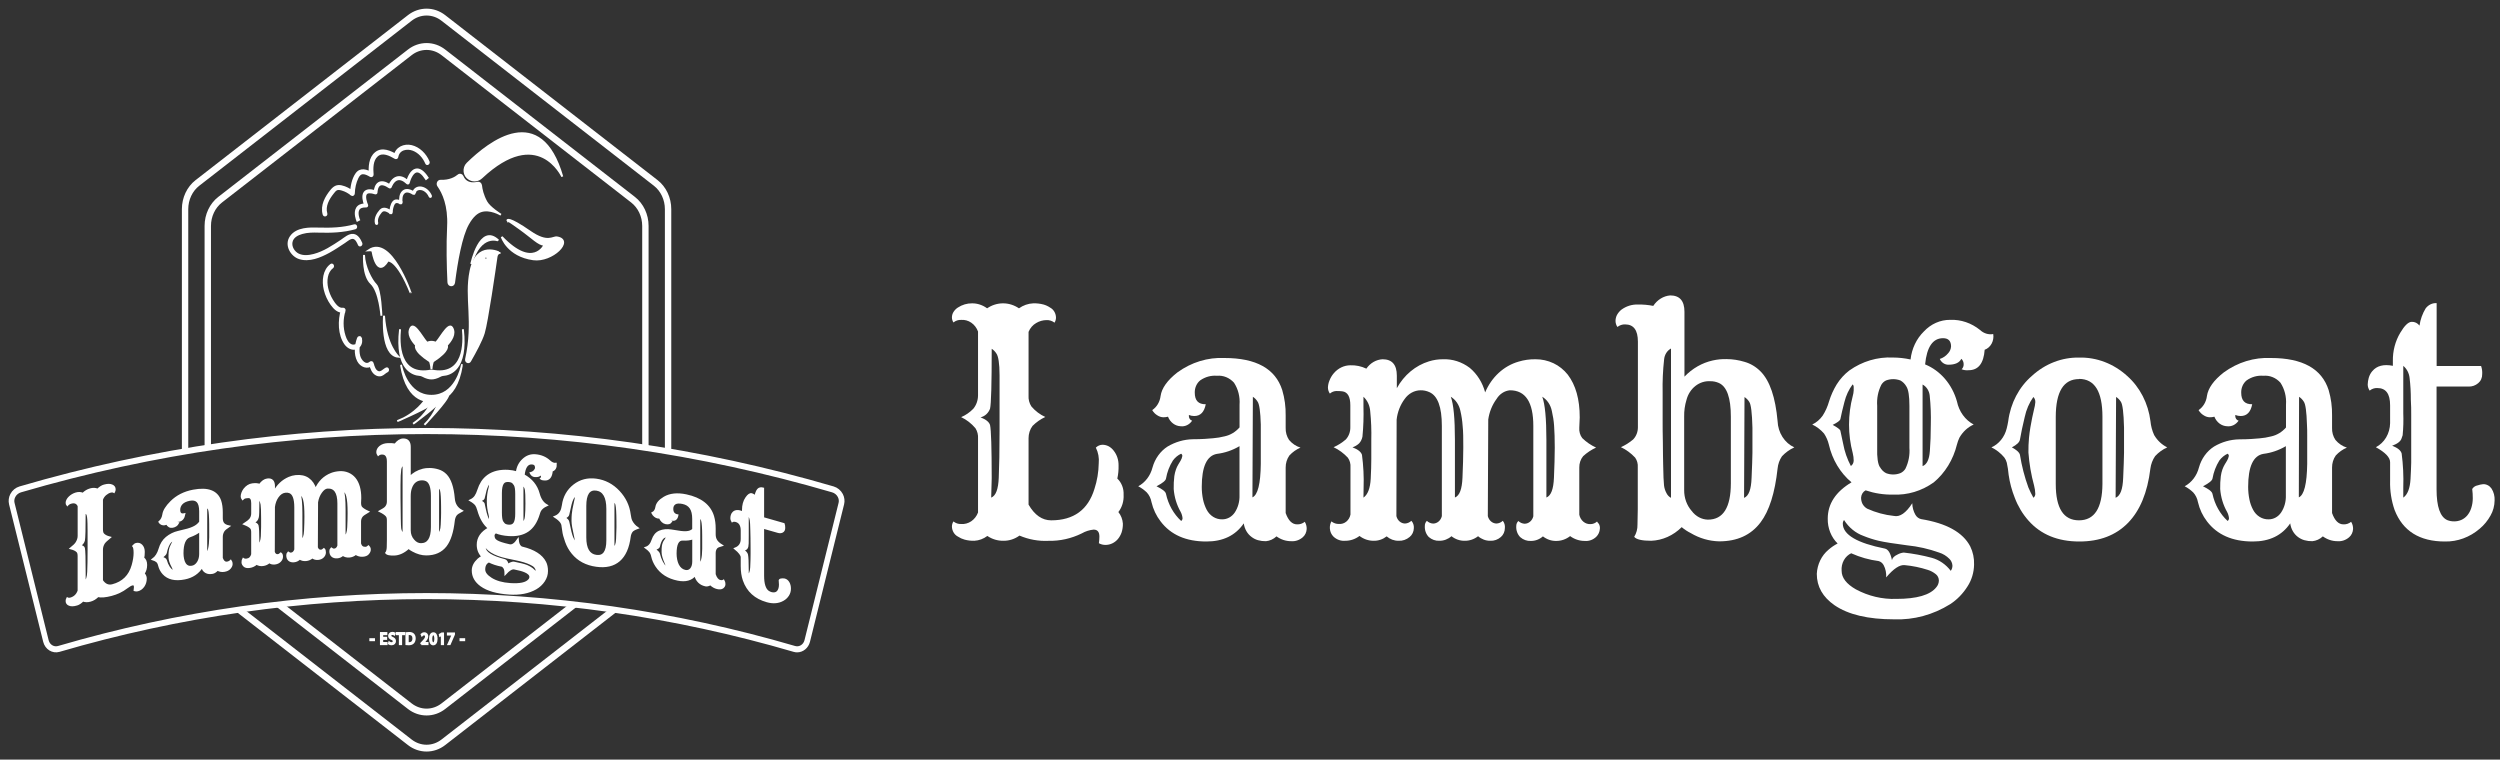 <svg width="260" height="79" viewBox="0 0 260 79" fill="none" xmlns="http://www.w3.org/2000/svg">
<rect x="0" y="0" width="260" height="79" fill="#333333" stroke="none"/>
<path d="M104.355 56.24C103.766 56.251 103.186 56.078 102.684 55.739C102.285 56.041 101.817 56.215 101.334 56.24C100.991 56.25 100.648 56.21 100.315 56.12C100.068 56.052 99.832 55.944 99.613 55.799C99.436 55.706 99.285 55.561 99.177 55.38C99.069 55.2 99.008 54.99 99 54.774C98.999 54.578 99.054 54.387 99.158 54.229C99.388 54.415 99.669 54.51 99.954 54.496C100.324 54.526 100.693 54.427 101.009 54.213C101.325 53.998 101.572 53.68 101.715 53.302V45.621C101.744 45.234 101.648 44.847 101.443 44.531C101.026 44.038 100.521 43.647 99.959 43.381C100.426 43.184 100.854 42.89 101.22 42.514C101.535 42.136 101.711 41.643 101.715 41.13V34.479C101.575 34.099 101.329 33.776 101.013 33.559C100.696 33.342 100.326 33.24 99.954 33.269C99.669 33.255 99.388 33.35 99.158 33.536C99.053 33.378 98.998 33.187 99 32.991C99.005 32.796 99.062 32.606 99.163 32.446C99.281 32.259 99.434 32.102 99.613 31.988C100.061 31.694 100.575 31.541 101.096 31.547C101.652 31.544 102.196 31.725 102.659 32.065C103.157 31.726 103.73 31.547 104.315 31.547C104.9 31.547 105.474 31.726 105.972 32.065C106.415 31.749 106.927 31.571 107.455 31.547C107.811 31.536 108.166 31.576 108.513 31.666C108.759 31.734 108.994 31.842 109.21 31.988C109.387 32.081 109.538 32.226 109.646 32.407C109.754 32.587 109.815 32.797 109.823 33.013C109.826 33.208 109.772 33.399 109.67 33.558C109.423 33.367 109.125 33.273 108.824 33.291C108.453 33.295 108.088 33.4 107.761 33.596C107.41 33.795 107.131 34.12 106.97 34.517V41.124C106.941 41.534 107.047 41.942 107.267 42.274C107.672 42.748 108.164 43.119 108.711 43.365C108.223 43.591 107.773 43.906 107.381 44.297C107.112 44.66 106.967 45.115 106.97 45.583V52.479C107.6 53.569 108.384 54.114 109.324 54.114C111.658 54.114 113.157 53.024 113.823 50.844C114.102 49.991 114.252 49.095 114.268 48.189C114.325 47.622 114.22 47.05 113.967 46.553C114.153 46.369 114.393 46.263 114.644 46.254C114.869 46.253 115.092 46.307 115.297 46.412C115.505 46.526 115.689 46.688 115.836 46.886C116.166 47.31 116.342 47.854 116.33 48.412C116.343 48.869 116.3 49.326 116.201 49.77C116.42 49.976 116.593 50.236 116.706 50.528C116.82 50.82 116.87 51.137 116.854 51.454C116.892 52.109 116.697 52.754 116.31 53.253C116.582 53.585 116.747 54.006 116.78 54.452C116.786 54.766 116.741 55.078 116.646 55.373C116.558 55.624 116.429 55.855 116.266 56.055C116.1 56.251 115.898 56.408 115.674 56.514C115.45 56.62 115.209 56.673 114.965 56.671C114.729 56.673 114.495 56.614 114.283 56.496C114.318 56.268 114.336 56.036 114.337 55.804C114.337 55.324 114.14 55.079 113.739 55.079C113.309 55.119 112.891 55.252 112.508 55.472C111.42 56.008 110.238 56.273 109.047 56.246C108.017 56.297 106.988 56.112 106.026 55.7C105.53 56.061 104.948 56.249 104.355 56.24V56.24ZM103.084 51.754C103.579 51.552 103.821 50.865 103.87 49.688C103.92 48.511 103.954 46.886 103.954 44.809C103.954 42.732 103.954 41.348 103.954 40.661C103.954 39.974 103.954 39.418 103.954 39.026C103.954 37.788 103.821 37.041 103.633 36.78C103.505 36.572 103.336 36.399 103.138 36.273C103.138 39.925 103.081 42.002 102.965 42.503C102.88 42.731 102.745 42.932 102.572 43.089C102.4 43.245 102.195 43.353 101.977 43.403C102.55 43.626 102.871 43.893 102.965 44.204C103.077 44.713 103.135 46.555 103.138 49.731L103.084 51.754Z" fill="white"/>
<path d="M129.353 54.43C128.49 55.691 127.191 56.32 125.457 56.316C123.341 56.316 121.756 55.619 120.701 54.223C120.252 53.644 119.929 52.96 119.756 52.223C119.689 51.837 119.517 51.483 119.262 51.209C118.994 50.953 118.697 50.739 118.377 50.571C118.735 50.38 119.053 50.107 119.308 49.77C119.564 49.434 119.752 49.042 119.86 48.62C120.115 47.701 120.675 46.922 121.428 46.439C122.233 45.961 123.129 45.701 124.043 45.681C124.992 45.681 125.7 45.621 126.154 45.578C126.564 45.546 126.971 45.479 127.371 45.376C127.959 45.249 128.497 44.925 128.913 44.449V42.084C128.974 41.27 128.769 40.46 128.335 39.8C128.105 39.544 127.828 39.348 127.522 39.223C127.216 39.099 126.89 39.05 126.565 39.08C125.951 39.028 125.339 39.196 124.819 39.56C124.638 39.707 124.493 39.901 124.394 40.124C124.296 40.347 124.249 40.593 124.256 40.841C124.256 41.658 124.636 42.056 125.398 42.04C125.243 42.858 124.843 43.267 124.196 43.267C124.008 43.266 123.82 43.229 123.643 43.157V43.201C123.629 43.322 123.656 43.445 123.719 43.546C123.782 43.646 123.876 43.718 123.984 43.746C123.849 43.951 123.667 44.113 123.457 44.215C123.247 44.317 123.016 44.357 122.787 44.33C122.505 44.319 122.232 44.22 121.999 44.045C121.766 43.869 121.583 43.624 121.472 43.337C121.31 43.379 121.144 43.399 120.978 43.397C120.761 43.388 120.55 43.319 120.365 43.196C120.147 43.067 119.963 42.88 119.831 42.651C120.066 42.493 120.266 42.28 120.417 42.026C120.567 41.773 120.664 41.485 120.701 41.184C120.815 40.377 121.398 39.549 122.456 38.726C123.902 37.675 125.611 37.152 127.341 37.232C130.637 37.232 132.641 38.344 133.353 40.568C133.606 41.423 133.726 42.319 133.709 43.217V44.493C133.693 44.945 133.817 45.389 134.06 45.752C134.383 46.136 134.795 46.413 135.252 46.553C134.82 46.736 134.426 47.014 134.095 47.371C133.841 47.731 133.705 48.175 133.709 48.63V53.356C133.986 54.141 134.382 54.534 134.896 54.534C135.183 54.547 135.465 54.453 135.697 54.267C135.834 54.486 135.903 54.748 135.895 55.014C135.887 55.181 135.847 55.344 135.777 55.493C135.707 55.641 135.609 55.772 135.489 55.875C135.143 56.175 134.707 56.321 134.268 56.284C133.73 56.285 133.204 56.11 132.755 55.782C132.447 56.071 132.065 56.246 131.662 56.284C131.383 56.29 131.103 56.255 130.832 56.18C130.601 56.115 130.382 56.006 130.184 55.858C129.961 55.7 129.772 55.49 129.628 55.244C129.485 54.997 129.391 54.72 129.353 54.43V54.43ZM122.842 54.18C122.885 54.149 122.921 54.107 122.946 54.058C122.971 54.008 122.984 53.953 122.985 53.896C122.962 53.661 122.895 53.435 122.787 53.231C122.377 52.514 122.129 51.699 122.065 50.854C122.055 50.408 122.077 49.962 122.13 49.519C122.165 49.278 122.223 49.043 122.303 48.816C122.366 48.636 122.448 48.464 122.545 48.303L122.782 47.911C122.874 47.761 122.936 47.592 122.965 47.415C122.963 47.368 122.95 47.322 122.927 47.282C122.905 47.242 122.874 47.209 122.837 47.186C122.502 47.339 122.208 47.582 121.981 47.895C121.625 48.457 121.381 49.096 121.264 49.77C121.23 49.988 120.894 50.255 120.276 50.571C120.884 50.876 121.22 51.116 121.264 51.372C121.504 52.47 122.057 53.455 122.842 54.18V54.18ZM124.983 50.636C124.983 51.071 125.026 51.504 125.111 51.928C125.19 52.311 125.32 52.678 125.497 53.019C125.661 53.328 125.897 53.584 126.182 53.759C126.466 53.933 126.788 54.02 127.114 54.011C127.366 54.013 127.614 53.95 127.84 53.827C128.066 53.704 128.263 53.524 128.414 53.302C128.755 52.786 128.929 52.158 128.908 51.519V46.401C128.181 46.83 127.385 47.102 126.565 47.202C125.51 47.384 124.983 48.529 124.983 50.636V50.636ZM130.253 51.727C130.807 51.481 131.099 50.326 131.123 48.243V46.761C131.123 46.215 131.123 45.709 131.123 45.305C131.123 44.902 131.123 44.515 131.123 44.15C131.084 42.825 130.975 42.035 130.792 41.778C130.666 41.568 130.496 41.392 130.298 41.266L130.253 51.727Z" fill="white"/>
<path d="M141.389 55.739C140.952 56.069 140.434 56.244 139.905 56.24C139.686 56.261 139.465 56.234 139.255 56.16C139.046 56.086 138.851 55.967 138.684 55.81C138.466 55.598 138.331 55.301 138.308 54.981C138.287 54.717 138.343 54.452 138.466 54.224C138.696 54.41 138.977 54.504 139.262 54.491C139.534 54.512 139.803 54.425 140.02 54.246C140.238 54.067 140.39 53.807 140.449 53.515V48.609C140.479 48.247 140.381 47.886 140.177 47.6C139.748 47.139 139.245 46.77 138.694 46.51C139.15 46.31 139.578 46.038 139.965 45.703C140.117 45.538 140.237 45.34 140.318 45.122C140.399 44.903 140.438 44.669 140.434 44.433V42.149C140.434 41.255 140.157 40.775 139.609 40.699C139.403 40.675 139.197 40.664 138.991 40.666C138.742 40.669 138.502 40.763 138.308 40.933C138.18 40.757 138.109 40.538 138.105 40.312C138.112 40.062 138.164 39.815 138.259 39.587C138.366 39.305 138.519 39.047 138.709 38.824C138.931 38.56 139.2 38.35 139.5 38.206C139.799 38.063 140.123 37.989 140.449 37.99C141.016 37.971 141.58 38.09 142.101 38.339C142.3 38.05 142.554 37.813 142.845 37.644C143.137 37.476 143.458 37.38 143.787 37.363C144.775 37.363 145.27 37.93 145.27 39.064V40.372C146.02 39.005 147.216 38.007 148.612 37.581C149.082 37.435 149.568 37.361 150.056 37.363C151.052 37.322 152.033 37.636 152.854 38.257C153.622 38.897 154.183 39.791 154.456 40.808C154.784 40.027 155.264 39.336 155.862 38.783C156.461 38.231 157.163 37.832 157.917 37.614C158.495 37.438 159.093 37.353 159.693 37.363C160.336 37.358 160.974 37.499 161.566 37.777C162.134 38.047 162.641 38.453 163.05 38.966C163.875 40.056 164.291 41.517 164.291 43.408L164.246 44.466C164.229 44.66 164.247 44.857 164.299 45.044C164.35 45.231 164.435 45.405 164.548 45.556C164.975 45.973 165.463 46.309 165.992 46.548C165.505 46.77 165.052 47.072 164.647 47.442C164.381 47.765 164.237 48.189 164.246 48.625V53.531C164.306 53.823 164.458 54.082 164.676 54.261C164.894 54.44 165.162 54.527 165.433 54.507C165.673 54.502 165.905 54.408 166.091 54.24C166.147 54.329 166.211 54.411 166.283 54.485C166.371 54.638 166.407 54.819 166.387 54.998C166.364 55.317 166.229 55.614 166.011 55.826C165.847 55.983 165.656 56.101 165.45 56.175C165.244 56.249 165.026 56.277 164.81 56.257C164.27 56.258 163.742 56.084 163.292 55.755C162.872 56.084 162.368 56.259 161.853 56.257C161.356 56.267 160.869 56.101 160.464 55.782C160.109 56.094 159.667 56.262 159.213 56.257C158.813 56.28 158.419 56.14 158.105 55.864C157.964 55.721 157.853 55.545 157.781 55.349C157.709 55.153 157.678 54.942 157.69 54.73C157.687 54.627 157.705 54.525 157.742 54.431C157.78 54.336 157.837 54.252 157.908 54.185C158.092 54.358 158.323 54.458 158.565 54.469C158.771 54.466 158.971 54.388 159.133 54.249C159.296 54.109 159.412 53.914 159.465 53.695V44.291C159.465 41.82 158.651 40.586 157.023 40.59C156.748 40.617 156.481 40.711 156.244 40.866C156.006 41.02 155.802 41.232 155.648 41.484C155.191 42.1 154.891 42.84 154.778 43.626L154.733 53.673C154.786 53.892 154.903 54.087 155.065 54.227C155.228 54.367 155.427 54.444 155.633 54.447C155.875 54.437 156.107 54.337 156.291 54.163C156.373 54.264 156.435 54.382 156.473 54.511C156.51 54.64 156.522 54.776 156.508 54.91C156.508 55.091 156.47 55.269 156.398 55.432C156.326 55.594 156.222 55.736 156.093 55.848C155.778 56.124 155.382 56.263 154.981 56.24C154.524 56.245 154.079 56.078 153.72 55.766C153.314 56.082 152.827 56.248 152.33 56.24C151.836 56.249 151.353 56.083 150.951 55.766C150.596 56.078 150.154 56.245 149.7 56.24C149.3 56.263 148.906 56.123 148.592 55.848C148.452 55.704 148.343 55.528 148.272 55.332C148.201 55.136 148.17 54.925 148.182 54.714C148.178 54.611 148.195 54.509 148.232 54.415C148.269 54.32 148.324 54.236 148.395 54.169C148.579 54.342 148.81 54.442 149.052 54.452C149.258 54.449 149.458 54.372 149.62 54.232C149.783 54.093 149.899 53.898 149.952 53.678V44.291C149.952 42.329 149.519 41.159 148.652 40.781C148.362 40.649 148.051 40.584 147.737 40.59C147.416 40.593 147.101 40.677 146.814 40.834C146.527 40.992 146.276 41.22 146.081 41.5C145.625 42.113 145.337 42.856 145.25 43.643L145.225 53.673C145.277 53.893 145.393 54.089 145.556 54.229C145.718 54.369 145.919 54.446 146.125 54.447C146.367 54.435 146.598 54.335 146.783 54.163C146.874 54.262 146.945 54.381 146.989 54.513C147.034 54.645 147.051 54.786 147.04 54.927C147.036 55.107 146.994 55.284 146.918 55.444C146.841 55.604 146.733 55.742 146.6 55.848C146.273 56.124 145.869 56.263 145.458 56.24C145.007 56.249 144.568 56.087 144.212 55.782C143.815 56.093 143.338 56.254 142.852 56.24C142.329 56.243 141.818 56.068 141.389 55.739V55.739ZM141.799 51.754C142.249 51.438 142.501 50.784 142.555 49.786C142.595 49.029 142.615 48.352 142.615 47.753V45.752C142.64 44.753 142.602 43.753 142.501 42.76C142.48 42.471 142.407 42.19 142.287 41.932C142.166 41.675 142 41.446 141.799 41.261V42.285C141.831 43.328 141.797 44.372 141.695 45.409C141.644 45.675 141.524 45.92 141.349 46.112C141.146 46.3 140.911 46.439 140.657 46.521C141.23 46.739 141.552 47.001 141.646 47.306C141.796 48.437 141.853 49.581 141.814 50.724L141.799 51.754ZM150.882 41.261C151.168 42.031 151.312 43.526 151.312 45.747V51.743C151.806 51.541 152.049 50.855 152.098 49.677C152.147 48.5 152.182 47.464 152.182 46.554C152.182 45.643 152.182 44.886 152.113 44.281C152.078 43.764 152.002 43.251 151.885 42.749C151.824 42.436 151.702 42.142 151.529 41.885C151.356 41.629 151.135 41.416 150.882 41.261V41.261ZM160.395 41.261C160.681 42.031 160.825 43.526 160.825 45.747V51.743C161.319 51.541 161.561 50.855 161.611 49.677C161.66 48.5 161.695 47.464 161.695 46.554C161.695 45.643 161.67 44.886 161.626 44.281C161.59 43.763 161.512 43.251 161.393 42.749C161.333 42.437 161.212 42.142 161.04 41.886C160.868 41.629 160.648 41.416 160.395 41.261V41.261Z" fill="white"/>
<path d="M174.896 54.823C174.025 55.693 172.902 56.195 171.727 56.24C170.763 56.24 170.174 56.104 169.957 55.831C170.191 55.457 170.31 55.01 170.298 54.555C170.298 54.01 170.328 53.465 170.328 52.964V48.603C170.357 48.241 170.26 47.88 170.056 47.594C169.627 47.133 169.124 46.763 168.572 46.504C169.029 46.304 169.459 46.034 169.848 45.703C170.004 45.541 170.128 45.346 170.213 45.13C170.298 44.913 170.342 44.68 170.342 44.444V35.536C170.342 34.337 169.897 33.738 169.012 33.738C168.726 33.727 168.445 33.821 168.211 34.005C168.087 33.826 168.018 33.608 168.014 33.383C168.015 33.166 168.066 32.952 168.162 32.762C168.279 32.55 168.432 32.365 168.612 32.217C169.118 31.842 169.718 31.651 170.328 31.672C170.868 31.659 171.408 31.706 171.939 31.813C172.143 31.501 172.406 31.241 172.71 31.053C173.014 30.865 173.352 30.752 173.7 30.723C174.689 30.723 175.183 31.29 175.183 32.424V39.172C176 38.317 177.02 37.733 178.125 37.488C178.6 37.381 179.084 37.333 179.569 37.346C180.195 37.351 180.819 37.446 181.423 37.63C182.053 37.805 182.632 38.152 183.109 38.638C184.061 39.605 184.648 41.326 184.869 43.8C184.892 44.391 185.069 44.961 185.377 45.444C185.686 45.927 186.113 46.303 186.609 46.526C186.132 46.743 185.695 47.057 185.324 47.453C185.071 47.825 184.914 48.266 184.869 48.728C184.592 51.272 184 53.14 183.094 54.332C182.105 55.644 180.673 56.3 178.797 56.3C177.76 56.277 176.743 55.982 175.831 55.438C175.499 55.273 175.185 55.067 174.896 54.823V54.823ZM173.784 36.245C173.586 36.351 173.417 36.511 173.291 36.709C173.166 36.908 173.089 37.138 173.067 37.379C172.941 38.516 172.89 39.662 172.914 40.808V43.74C172.914 44.285 172.914 45.076 172.938 46.046C172.963 47.017 172.938 47.763 172.968 48.287C172.988 49.42 173.017 50.147 173.057 50.467C173.089 50.761 173.179 51.043 173.319 51.296C173.423 51.507 173.586 51.675 173.784 51.775V36.245ZM175.153 50.963C175.148 51.366 175.215 51.766 175.35 52.14C175.484 52.514 175.685 52.855 175.939 53.144C176.145 53.419 176.402 53.642 176.693 53.797C176.984 53.953 177.302 54.036 177.625 54.043C179.211 54.043 180.005 52.782 180.009 50.26V43.343C180.009 41.369 179.593 40.203 178.768 39.832C178.482 39.704 178.176 39.641 177.868 39.647C177.318 39.613 176.774 39.786 176.325 40.138C175.876 40.489 175.548 40.998 175.396 41.582C175.222 42.148 175.14 42.745 175.153 43.343V50.963ZM181.383 51.781C181.878 51.579 182.12 50.892 182.164 49.715C182.209 48.537 182.253 47.665 182.253 47.093C182.253 46.52 182.253 46.046 182.253 45.665C182.253 45.283 182.253 44.885 182.253 44.476C182.214 42.939 182.105 42.051 181.922 41.794C181.793 41.589 181.624 41.418 181.428 41.293L181.383 51.781Z" fill="white"/>
<path d="M191.113 56.524C190.781 56.201 190.518 55.803 190.34 55.357C190.163 54.911 190.075 54.427 190.085 53.94C190.085 52.408 190.905 51.149 192.557 50.162C191.386 49.186 190.554 47.797 190.198 46.227C190.098 45.818 189.931 45.434 189.704 45.093C189.356 44.689 188.937 44.368 188.473 44.15C188.903 43.946 189.279 43.625 189.565 43.217C189.853 42.766 190.074 42.267 190.223 41.74C190.414 41.121 190.679 40.533 191.009 39.99C191.364 39.422 191.81 38.929 192.324 38.535C193.671 37.579 195.253 37.107 196.853 37.183C197.473 37.185 198.09 37.253 198.698 37.385C198.822 36.261 199.314 35.226 200.082 34.474C200.815 33.689 201.799 33.254 202.821 33.264C203.932 33.22 205.025 33.591 205.921 34.316C206.109 34.492 206.329 34.622 206.566 34.696C206.803 34.769 207.052 34.785 207.296 34.741C207.351 35.086 207.291 35.441 207.128 35.742C206.964 36.042 206.708 36.267 206.406 36.376C206.302 37.794 205.748 38.502 204.735 38.502C204.489 38.528 204.241 38.495 204.008 38.404C204.079 38.338 204.136 38.254 204.173 38.159C204.21 38.065 204.226 37.962 204.22 37.859C204.218 37.754 204.196 37.651 204.154 37.557C204.112 37.463 204.052 37.38 203.978 37.314C203.78 37.723 203.33 37.93 202.638 37.93C202.452 37.933 202.269 37.879 202.11 37.773C201.951 37.667 201.822 37.513 201.738 37.33C202.067 37.229 202.363 37.029 202.594 36.752C202.777 36.567 202.89 36.312 202.91 36.038C202.91 35.461 202.633 35.172 202.08 35.172C201.012 35.172 200.389 36.08 200.211 37.897C200.994 38.216 201.7 38.73 202.275 39.398C202.849 40.066 203.277 40.871 203.523 41.751C203.63 42.27 203.842 42.755 204.143 43.171C204.445 43.586 204.828 43.921 205.264 44.15C204.651 44.423 204.133 44.902 203.78 45.518C203.674 45.744 203.588 45.982 203.523 46.227C203.139 47.799 202.29 49.186 201.11 50.168C199.855 51.063 198.377 51.507 196.883 51.438C195.915 51.458 194.951 51.309 194.025 50.996C193.896 51.062 193.784 51.164 193.702 51.292C193.62 51.42 193.569 51.57 193.555 51.727C193.546 51.962 193.596 52.196 193.699 52.403C193.817 52.618 193.989 52.792 194.193 52.904C195.078 53.304 196.011 53.557 196.962 53.656C197.582 53.794 198.22 53.355 198.876 52.337C198.884 52.762 198.997 53.177 199.202 53.536C199.269 53.654 199.357 53.754 199.461 53.832C199.564 53.91 199.682 53.963 199.805 53.989C202.442 54.421 204.141 55.366 204.903 56.823C205.19 57.404 205.328 58.06 205.303 58.72C205.29 59.529 205.056 60.313 204.631 60.972C204.156 61.731 203.537 62.367 202.816 62.836C201.043 63.941 199.028 64.487 196.992 64.411C194.286 64.411 192.219 63.923 190.792 62.945C189.565 62.095 188.947 61.01 188.947 59.674C188.973 59.185 189.095 58.707 189.305 58.275C189.515 57.843 189.808 57.467 190.164 57.172C190.455 56.915 190.774 56.697 191.113 56.524ZM192.497 48.461C192.581 48.403 192.651 48.322 192.701 48.228C192.751 48.133 192.78 48.026 192.784 47.916C192.784 47.649 192.751 47.383 192.685 47.126C192.171 45.188 192.171 43.128 192.685 41.19C192.741 40.997 192.775 40.797 192.784 40.596V40.214C192.783 40.168 192.772 40.122 192.753 40.082C192.733 40.041 192.705 40.006 192.67 39.98C192.273 40.515 191.983 41.138 191.82 41.806C191.642 42.481 191.504 43.07 191.4 43.588C191.36 43.746 191.093 43.942 190.599 44.188C191.093 44.46 191.37 44.662 191.4 44.798L191.682 46.123C191.833 46.952 192.109 47.748 192.497 48.478V48.461ZM192.542 57.532C192.218 57.677 191.945 57.933 191.763 58.261C191.58 58.59 191.498 58.974 191.528 59.358C191.528 60.085 192.023 60.73 193.012 61.293C194.32 61.997 195.764 62.337 197.219 62.285C199.35 62.285 200.74 61.882 201.377 61.075C201.543 60.886 201.638 60.635 201.644 60.372C201.641 60.243 201.611 60.117 201.556 60.004C201.501 59.89 201.423 59.792 201.328 59.718C201.075 59.512 200.79 59.358 200.487 59.266C199.71 59.015 198.911 58.851 198.104 58.775C197.58 58.709 196.932 59.135 196.161 60.05C196.194 59.606 196.103 59.16 195.899 58.775C195.842 58.669 195.766 58.577 195.676 58.504C195.586 58.431 195.484 58.378 195.375 58.35C194.402 58.225 193.449 57.956 192.542 57.548V57.532ZM191.78 54.081C191.735 54.136 191.7 54.201 191.678 54.271C191.656 54.342 191.647 54.416 191.652 54.49C191.688 55.624 193.153 56.48 196.047 57.058C196.384 57.145 196.621 57.543 196.764 58.257C196.809 58.023 196.997 57.832 197.328 57.679C197.534 57.562 197.759 57.49 197.991 57.467C198.972 57.574 199.945 57.756 200.903 58.012C201.676 58.221 202.369 58.697 202.881 59.369C202.994 59.215 203.055 59.022 203.054 58.824C203.046 58.69 203.014 58.558 202.959 58.438C202.905 58.317 202.829 58.209 202.737 58.121C202.433 57.813 202.067 57.589 201.669 57.467C200.589 57.081 199.473 56.828 198.342 56.714C196.941 56.533 195.952 56.375 195.375 56.24C194.844 56.115 194.322 55.947 193.813 55.739C192.989 55.446 192.275 54.864 191.78 54.081ZM195.523 48.587C195.672 48.858 195.89 49.075 196.151 49.208C196.631 49.394 197.154 49.394 197.635 49.208C197.849 49.116 198.034 48.955 198.164 48.745C198.492 48.078 198.636 47.32 198.579 46.564V42.203C198.579 41.19 198.475 40.514 198.262 40.192C198.111 39.922 197.893 39.705 197.635 39.565C197.153 39.387 196.632 39.387 196.151 39.565C195.949 39.658 195.777 39.816 195.657 40.018C195.322 40.682 195.172 41.44 195.227 42.198V46.559C195.197 47.589 195.301 48.265 195.513 48.587H195.523ZM199.948 48.478C200.389 48.309 200.641 47.791 200.705 46.919C200.769 46.047 200.804 45.18 200.804 44.166C200.832 43.156 200.794 42.145 200.69 41.141C200.664 40.896 200.582 40.662 200.453 40.461C200.323 40.26 200.15 40.098 199.948 39.99V48.478Z" fill="white"/>
<path d="M209.537 51.77C209.232 51.01 209.017 50.209 208.899 49.388C208.862 48.96 208.798 48.535 208.706 48.117C208.653 47.918 208.564 47.733 208.444 47.572C208.07 47.125 207.615 46.769 207.109 46.526C207.494 46.355 207.837 46.089 208.112 45.747C208.388 45.406 208.588 44.999 208.697 44.558C208.761 44.308 208.814 44.056 208.855 43.8C209.093 41.934 209.979 40.243 211.327 39.085C212.701 37.83 214.437 37.157 216.222 37.188C218.048 37.142 219.828 37.823 221.235 39.107C222.553 40.275 223.416 41.954 223.648 43.8C223.694 44.306 223.825 44.797 224.034 45.25C224.365 45.812 224.837 46.255 225.394 46.526C224.924 46.736 224.495 47.045 224.133 47.436C223.869 47.818 223.699 48.269 223.638 48.744C223.338 51.227 222.559 53.109 221.3 54.392C220.04 55.675 218.359 56.316 216.256 56.316C214.005 56.316 212.238 55.589 210.956 54.136C210.351 53.454 209.869 52.651 209.537 51.77ZM211.47 51.77C211.53 51.727 211.579 51.669 211.615 51.6C211.65 51.532 211.67 51.456 211.673 51.377C211.663 51.078 211.62 50.782 211.544 50.494C211.237 49.374 211.04 48.221 210.956 47.054C210.95 46.548 210.97 46.043 211.015 45.539C211.05 45.179 211.099 44.814 211.159 44.449C211.282 43.735 211.411 43.102 211.544 42.557C211.609 42.321 211.653 42.078 211.673 41.832C211.68 41.73 211.665 41.628 211.63 41.533C211.595 41.439 211.54 41.354 211.47 41.287C211.036 41.903 210.729 42.615 210.57 43.375C210.363 44.258 210.19 45.01 210.076 45.708C210.031 45.992 209.75 46.253 209.235 46.526C209.73 46.787 210.031 47.071 210.076 47.311C210.261 48.469 210.554 49.604 210.951 50.696C211.104 51.06 211.277 51.413 211.47 51.754V51.77ZM216.227 39.423C214.612 39.423 213.802 40.735 213.799 43.358V50.336C213.799 52.855 214.603 54.114 216.212 54.114C217.82 54.114 218.635 52.855 218.654 50.336V43.342C218.654 40.722 217.845 39.41 216.227 39.406V39.423ZM220.024 51.77C220.518 51.568 220.766 50.881 220.81 49.704C220.855 48.526 220.899 47.654 220.899 47.082C220.899 46.509 220.899 46.035 220.899 45.654C220.899 45.272 220.899 44.874 220.899 44.465C220.86 42.928 220.751 42.039 220.568 41.783C220.44 41.577 220.271 41.405 220.073 41.282L220.024 51.77Z" fill="white"/>
<path d="M238.183 54.43C237.32 55.691 236.019 56.32 234.282 56.316C232.173 56.316 230.587 55.619 229.526 54.223C229.079 53.644 228.757 52.96 228.587 52.223C228.517 51.838 228.345 51.485 228.092 51.209C227.825 50.953 227.527 50.739 227.207 50.571C227.565 50.379 227.882 50.106 228.138 49.77C228.394 49.434 228.582 49.042 228.69 48.62C228.946 47.7 229.508 46.921 230.263 46.439C231.067 45.965 231.962 45.709 232.873 45.692C233.828 45.692 234.535 45.632 234.989 45.589C235.397 45.557 235.802 45.489 236.201 45.387C236.789 45.26 237.327 44.936 237.743 44.46V42.084C237.804 41.27 237.599 40.46 237.165 39.8C236.935 39.543 236.657 39.346 236.35 39.222C236.043 39.097 235.716 39.049 235.39 39.08C234.778 39.028 234.167 39.196 233.65 39.56C233.469 39.707 233.323 39.901 233.224 40.124C233.126 40.347 233.079 40.593 233.086 40.841C233.086 41.658 233.467 42.056 234.228 42.04C234.073 42.858 233.673 43.267 233.027 43.267C232.836 43.265 232.647 43.228 232.468 43.157V43.201C232.455 43.323 232.483 43.446 232.547 43.546C232.611 43.647 232.706 43.718 232.814 43.746C232.678 43.951 232.495 44.113 232.284 44.216C232.073 44.318 231.842 44.357 231.612 44.33C231.33 44.319 231.057 44.22 230.824 44.045C230.591 43.869 230.408 43.624 230.297 43.337C230.135 43.379 229.969 43.4 229.803 43.397C229.586 43.389 229.375 43.319 229.19 43.196C228.97 43.069 228.784 42.881 228.651 42.651C228.886 42.493 229.086 42.28 229.237 42.026C229.388 41.773 229.485 41.485 229.521 41.184C229.64 40.377 230.223 39.549 231.281 38.726C232.727 37.675 234.436 37.152 236.166 37.232C239.462 37.232 241.467 38.344 242.179 40.568C242.431 41.423 242.551 42.319 242.534 43.217V44.493C242.516 44.945 242.64 45.39 242.886 45.752C243.207 46.137 243.62 46.414 244.077 46.553C243.643 46.733 243.249 47.012 242.92 47.371C242.666 47.731 242.53 48.175 242.534 48.63V53.356C242.811 54.141 243.207 54.534 243.721 54.534C244.006 54.548 244.287 54.453 244.517 54.267C244.656 54.485 244.727 54.747 244.72 55.014C244.711 55.181 244.67 55.345 244.599 55.493C244.528 55.642 244.43 55.772 244.31 55.875C243.964 56.176 243.528 56.322 243.088 56.284C242.55 56.283 242.024 56.109 241.575 55.782C241.268 56.072 240.886 56.247 240.483 56.284C240.204 56.29 239.927 56.255 239.657 56.18C239.425 56.114 239.204 56.005 239.004 55.858C238.784 55.698 238.596 55.488 238.455 55.242C238.313 54.995 238.221 54.719 238.183 54.43V54.43ZM231.672 54.18C231.715 54.149 231.751 54.107 231.776 54.058C231.801 54.008 231.814 53.953 231.815 53.896C231.792 53.661 231.723 53.434 231.612 53.231C231.207 52.513 230.963 51.698 230.9 50.854C230.89 50.408 230.912 49.962 230.965 49.519C230.998 49.279 231.054 49.043 231.133 48.816C231.198 48.637 231.28 48.465 231.375 48.303C231.471 48.154 231.55 48.023 231.612 47.911C231.705 47.761 231.769 47.592 231.8 47.415C231.798 47.368 231.785 47.322 231.762 47.282C231.74 47.242 231.709 47.209 231.672 47.186C231.336 47.34 231.041 47.584 230.811 47.895C230.459 48.458 230.216 49.097 230.099 49.77C230.06 49.988 229.729 50.255 229.111 50.571C229.719 50.876 230.05 51.116 230.099 51.372C230.334 52.471 230.885 53.456 231.672 54.18V54.18ZM233.808 50.636C233.808 51.071 233.851 51.504 233.936 51.928C234.01 52.312 234.141 52.681 234.322 53.019C234.485 53.328 234.721 53.584 235.004 53.758C235.288 53.933 235.609 54.02 235.934 54.011C236.186 54.014 236.435 53.951 236.661 53.828C236.887 53.705 237.083 53.525 237.234 53.302C237.578 52.787 237.752 52.158 237.729 51.519V46.401C237.002 46.829 236.209 47.101 235.39 47.202C234.335 47.384 233.808 48.529 233.808 50.636ZM239.078 51.727C239.627 51.481 239.919 50.326 239.949 48.243V46.761C239.949 46.215 239.949 45.709 239.949 45.305C239.949 44.902 239.949 44.515 239.924 44.15C239.884 42.827 239.776 42.036 239.598 41.778C239.47 41.569 239.301 41.394 239.103 41.266L239.078 51.727Z" fill="white"/>
<path d="M256.586 53.618C256.775 53.392 256.92 53.124 257.011 52.833C257.116 52.509 257.169 52.168 257.169 51.825C257.171 51.5 257.151 51.176 257.11 50.854C257.173 50.755 257.253 50.671 257.347 50.607C257.441 50.543 257.545 50.501 257.654 50.484C257.845 50.418 258.042 50.374 258.242 50.353C258.409 50.347 258.574 50.384 258.726 50.462C258.877 50.539 259.009 50.655 259.112 50.8C259.347 51.161 259.462 51.599 259.439 52.043C259.432 52.599 259.287 53.142 259.018 53.613C258.725 54.142 258.344 54.606 257.896 54.981C256.863 55.872 255.583 56.343 254.272 56.316C251.635 56.316 249.891 55.226 249.041 53.046C248.702 52.076 248.543 51.042 248.571 50.004V48.069C248.571 47.573 248.077 47.055 247.088 46.51C247.524 46.289 247.894 45.937 248.156 45.495C248.419 45.052 248.563 44.537 248.571 44.008V42.149C248.571 40.95 248.131 40.356 247.241 40.356C246.956 40.342 246.675 40.436 246.445 40.623C246.318 40.444 246.246 40.224 246.242 39.996C246.248 39.755 246.285 39.517 246.351 39.287C246.426 39.026 246.554 38.787 246.727 38.59C247.187 38.044 247.894 37.854 248.858 38.044V37.543C248.839 36.5 249.108 35.476 249.629 34.605C250.074 33.853 250.475 33.471 250.821 33.471C250.973 33.463 251.126 33.495 251.265 33.563C251.405 33.631 251.529 33.734 251.627 33.864C251.72 33.221 251.939 32.609 252.269 32.07C252.408 31.887 252.583 31.743 252.782 31.648C252.98 31.553 253.196 31.511 253.411 31.525V38.066H258.034C258.128 38.334 258.167 38.62 258.148 38.906C258.153 39.088 258.118 39.269 258.046 39.434C257.974 39.598 257.866 39.74 257.733 39.849C257.45 40.089 257.101 40.214 256.744 40.203H253.402V50.887C253.402 52.704 253.779 53.774 254.534 54.098C254.761 54.185 255 54.227 255.241 54.223C255.489 54.224 255.736 54.174 255.968 54.076C256.201 53.975 256.412 53.818 256.586 53.618V53.618ZM249.941 51.754C250.39 51.438 250.643 50.783 250.697 49.786C250.737 49.072 250.756 48.516 250.766 48.118C250.776 47.72 250.766 47.393 250.766 47.148C250.766 46.902 250.766 46.706 250.766 46.57V45.943C250.766 45.638 250.766 45.245 250.766 44.771C250.766 44.297 250.766 43.773 250.766 43.212C250.766 42.651 250.766 42.122 250.727 41.577C250.731 40.819 250.688 40.061 250.598 39.309C250.572 39.061 250.5 38.822 250.387 38.605C250.274 38.389 250.122 38.2 249.941 38.05V42.956C249.971 43.727 249.949 44.499 249.876 45.267C249.833 45.363 249.799 45.464 249.772 45.567C249.683 45.883 249.362 46.145 248.784 46.357C249.357 46.575 249.679 46.842 249.772 47.159C249.925 48.332 249.981 49.517 249.941 50.702V51.754Z" fill="white"/>
<path d="M45.975 76.99C45.011 77.739 43.717 77.739 42.752 76.99L25.201 63.355L24.506 63.439L42.486 77.406C43.047 77.843 43.705 78.06 44.364 78.06C45.022 78.06 45.681 77.843 46.242 77.406L64.217 63.442L63.528 63.352L45.975 76.99Z" fill="white" stroke="white" stroke-width="0.2"/>
<path d="M69.712 21.75C69.712 20.585 69.195 19.487 68.33 18.815L46.242 1.655C45.12 0.782 43.608 0.782 42.486 1.655L20.398 18.815C19.533 19.487 19.016 20.583 19.016 21.75V46.943L19.479 46.872V21.753C19.479 20.754 19.922 19.811 20.664 19.237L42.752 2.077C43.235 1.701 43.798 1.515 44.364 1.515C44.929 1.515 45.493 1.701 45.975 2.077L68.063 19.237C68.805 19.814 69.248 20.754 69.248 21.753V46.915L69.712 46.994V21.75V21.75Z" fill="white" stroke="white" stroke-width="0.2"/>
<path d="M67.353 23.494C67.353 22.329 66.836 21.231 65.971 20.559L46.243 5.233C45.121 4.36 43.609 4.36 42.487 5.233L22.759 20.559C21.894 21.231 21.377 22.327 21.377 23.494V46.573L21.841 46.501V23.497C21.841 22.498 22.284 21.555 23.025 20.981L42.754 5.655C43.236 5.279 43.799 5.093 44.365 5.093C44.931 5.093 45.494 5.279 45.976 5.655L65.704 20.981C66.446 21.558 66.889 22.498 66.889 23.497V46.511L67.353 46.591V23.494V23.494Z" fill="white" stroke="white" stroke-width="0.2"/>
<path d="M45.977 73.235C45.012 73.984 43.719 73.984 42.754 73.235L29.381 62.847L28.686 62.931L42.487 73.654C43.049 74.091 43.707 74.308 44.365 74.308C45.024 74.308 45.682 74.091 46.243 73.654L60.078 62.905L59.389 62.816L45.977 73.235Z" fill="white" stroke="white" stroke-width="0.2"/>
<path d="M38.899 66.472V66.584H38.512V66.472H38.899Z" fill="white" stroke="white" stroke-width="0.2"/>
<path d="M40.162 66.45H39.752V66.869H40.209V66.994H39.615V65.832H40.186V65.957H39.752V66.325H40.162V66.45Z" fill="white" stroke="white" stroke-width="0.2"/>
<path d="M40.478 66.814C40.538 66.855 40.629 66.89 40.721 66.89C40.86 66.89 40.941 66.809 40.941 66.691C40.941 66.581 40.886 66.52 40.742 66.459C40.571 66.392 40.464 66.293 40.464 66.129C40.464 65.948 40.601 65.812 40.805 65.812C40.914 65.812 40.99 65.841 41.039 65.869L41.002 65.991C40.967 65.971 40.897 65.935 40.802 65.935C40.659 65.935 40.603 66.03 40.603 66.109C40.603 66.219 40.668 66.272 40.814 66.334C40.992 66.41 41.083 66.505 41.083 66.676C41.083 66.855 40.962 67.01 40.714 67.01C40.612 67.01 40.501 66.977 40.445 66.936L40.478 66.814Z" fill="white" stroke="white" stroke-width="0.2"/>
<path d="M41.582 65.96H41.26V65.832H42.041V65.96H41.719V66.994H41.582V65.96V65.96Z" fill="white" stroke="white" stroke-width="0.2"/>
<path d="M42.268 65.848C42.351 65.835 42.449 65.825 42.558 65.825C42.752 65.825 42.894 65.876 42.984 65.971C43.079 66.065 43.133 66.201 43.133 66.387C43.133 66.576 43.079 66.732 42.98 66.84C42.88 66.95 42.718 67.008 42.514 67.008C42.416 67.008 42.335 67.003 42.266 66.996V65.848H42.268ZM42.405 66.878C42.44 66.886 42.488 66.886 42.541 66.886C42.834 66.886 42.991 66.707 42.991 66.392C42.994 66.119 42.852 65.943 42.565 65.943C42.495 65.943 42.442 65.95 42.405 65.958V66.878Z" fill="white" stroke="white" stroke-width="0.2"/>
<path d="M43.816 66.996V66.904L43.925 66.789C44.185 66.516 44.303 66.37 44.303 66.202C44.303 66.087 44.252 65.982 44.102 65.982C44.009 65.982 43.932 66.033 43.886 66.077L43.842 65.969C43.911 65.903 44.014 65.855 44.129 65.855C44.35 65.855 44.44 66.02 44.44 66.181C44.44 66.388 44.303 66.557 44.09 66.784L44.009 66.866V66.868H44.466V66.993H43.816V66.996Z" fill="white" stroke="white" stroke-width="0.2"/>
<path d="M45.408 66.423C45.408 66.803 45.28 67.016 45.053 67.016C44.854 67.016 44.719 66.811 44.717 66.438C44.717 66.062 44.863 65.856 45.072 65.856C45.285 65.856 45.408 66.065 45.408 66.423ZM44.854 66.441C44.854 66.732 44.935 66.898 45.06 66.898C45.201 66.898 45.269 66.717 45.269 66.43C45.269 66.154 45.204 65.973 45.062 65.973C44.942 65.973 44.854 66.134 44.854 66.441Z" fill="white" stroke="white" stroke-width="0.2"/>
<path d="M45.942 66.013H45.94L45.764 66.118L45.738 66.003L45.961 65.873H46.079V66.994H45.947V66.013H45.942Z" fill="white" stroke="white" stroke-width="0.2"/>
<path d="M47.218 65.873V65.973L46.775 66.994H46.634L47.077 66.001V65.998H46.578V65.873H47.218Z" fill="white" stroke="white" stroke-width="0.2"/>
<path d="M48.278 66.472V66.584H47.891V66.472H48.278Z" fill="white" stroke="white" stroke-width="0.2"/>
<path d="M82.903 67.746C82.791 67.746 82.68 67.73 82.567 67.697C57.573 60.379 31.154 60.379 6.16 67.697C5.476 67.896 4.772 67.46 4.589 66.721L1.041 52.432C0.958 52.098 1.002 51.738 1.166 51.423C1.352 51.066 1.679 50.798 2.059 50.685C29.735 42.583 58.994 42.583 86.67 50.685C87.05 50.798 87.375 51.066 87.563 51.423C87.727 51.74 87.772 52.098 87.688 52.432L84.141 66.721C83.985 67.337 83.468 67.746 82.903 67.746ZM82.668 67.281C83.144 67.421 83.635 67.117 83.763 66.609L87.31 52.32C87.366 52.095 87.336 51.855 87.222 51.641C87.088 51.383 86.849 51.188 86.568 51.107C58.957 43.022 29.767 43.022 2.156 51.107C1.876 51.188 1.637 51.383 1.503 51.641C1.391 51.855 1.359 52.098 1.415 52.32L4.962 66.609C5.089 67.12 5.581 67.421 6.056 67.281C31.119 59.945 57.61 59.945 82.668 67.281Z" fill="white" stroke="white" stroke-width="0.2"/>
<path d="M9.395 62.474C9.106 62.556 8.848 62.55 8.623 62.456C8.398 62.678 8.192 62.816 8 62.872C7.809 62.928 7.652 62.956 7.529 62.956C7.406 62.956 7.299 62.939 7.207 62.9C7.019 62.829 6.924 62.699 6.924 62.504C6.924 62.405 6.947 62.313 6.996 62.223C7.093 62.277 7.216 62.282 7.364 62.239C7.754 62.124 8.025 61.858 8.173 61.439C8.173 60.236 8.173 59.033 8.173 57.832C8.173 57.605 8.132 57.452 8.048 57.367C7.916 57.224 7.691 57.109 7.371 57.028C7.67 56.788 7.863 56.594 7.951 56.45C8.099 56.215 8.176 55.978 8.176 55.735C8.176 54.698 8.176 53.659 8.176 52.621C8.027 52.287 7.756 52.175 7.367 52.292C7.218 52.335 7.095 52.415 6.998 52.527C6.949 52.468 6.926 52.389 6.926 52.294C6.926 52.197 6.952 52.1 7.003 52.003C7.054 51.904 7.123 51.812 7.209 51.727C7.411 51.528 7.643 51.393 7.905 51.316C8.167 51.239 8.405 51.252 8.626 51.349C8.855 51.122 9.11 50.969 9.391 50.89C9.671 50.81 9.929 50.821 10.156 50.92C10.402 50.69 10.627 50.547 10.831 50.494C11.032 50.44 11.197 50.414 11.32 50.42C11.443 50.425 11.552 50.445 11.644 50.486C11.834 50.565 11.929 50.701 11.929 50.892C11.929 50.992 11.906 51.084 11.858 51.168C11.76 51.109 11.63 51.102 11.468 51.145C11.306 51.188 11.141 51.28 10.974 51.418C10.81 51.559 10.687 51.735 10.608 51.95C10.608 52.984 10.608 54.021 10.608 55.056C10.608 55.296 10.654 55.465 10.747 55.556C10.893 55.71 11.116 55.822 11.415 55.896C11.092 56.159 10.888 56.358 10.8 56.494C10.673 56.706 10.608 56.926 10.608 57.15C10.608 58.226 10.608 59.301 10.608 60.374C10.898 60.811 11.262 60.972 11.7 60.859C12.78 60.578 13.478 59.896 13.789 58.798C13.926 58.313 13.995 57.881 13.995 57.505C13.995 57.13 13.949 56.887 13.856 56.783C13.958 56.665 14.062 56.593 14.171 56.566C14.28 56.54 14.38 56.54 14.473 56.568C14.566 56.596 14.649 56.65 14.726 56.729C14.881 56.895 14.957 57.115 14.957 57.391C14.957 57.666 14.937 57.881 14.897 58.039C15.101 58.18 15.203 58.417 15.203 58.757C15.203 59.097 15.117 59.393 14.944 59.644C15.09 59.817 15.164 59.986 15.164 60.154C15.164 60.32 15.143 60.471 15.101 60.601C15.059 60.732 15.001 60.852 14.925 60.964C14.756 61.197 14.554 61.34 14.32 61.396C14.204 61.424 14.097 61.421 14.002 61.391C14.021 61.278 14.028 61.169 14.028 61.059C14.028 60.831 13.935 60.742 13.749 60.788C13.613 60.821 13.423 60.928 13.179 61.112C12.711 61.47 12.178 61.725 11.579 61.881C10.981 62.037 10.515 62.078 10.181 61.999C9.945 62.236 9.685 62.395 9.395 62.474ZM8.809 60.538C9.029 60.382 9.15 60.024 9.17 59.467C9.196 58.908 9.21 58.142 9.21 57.168C9.21 56.195 9.21 55.546 9.208 55.224C9.205 54.903 9.203 54.645 9.198 54.448C9.184 53.871 9.136 53.533 9.05 53.439C8.964 53.342 8.883 53.286 8.809 53.268C8.809 54.979 8.783 55.96 8.73 56.213C8.667 56.428 8.519 56.609 8.282 56.762C8.547 56.79 8.695 56.872 8.73 57.01C8.783 57.232 8.809 58.088 8.809 59.577C8.809 59.899 8.809 60.218 8.809 60.538Z" fill="white" stroke="white" stroke-width="0.2"/>
<path d="M21.029 58.928C20.623 59.592 20.016 60.001 19.205 60.162C18.217 60.359 17.477 60.19 16.983 59.644C16.77 59.408 16.624 59.13 16.543 58.803C16.499 58.606 16.42 58.466 16.311 58.379C16.2 58.292 16.063 58.223 15.898 58.172C16.218 57.937 16.446 57.582 16.585 57.105C16.731 56.599 16.974 56.205 17.317 55.919C17.686 55.618 18.092 55.416 18.537 55.314C18.982 55.212 19.311 55.13 19.525 55.069C19.738 55.008 19.928 54.938 20.093 54.862C20.401 54.724 20.64 54.535 20.814 54.29C20.814 53.922 20.814 53.551 20.814 53.184C20.814 52.696 20.723 52.356 20.542 52.164C20.361 51.973 20.088 51.912 19.722 51.983C19.355 52.055 19.082 52.185 18.908 52.369C18.732 52.555 18.643 52.772 18.643 53.023C18.643 53.406 18.822 53.557 19.177 53.475C19.105 53.873 18.919 54.101 18.616 54.164C18.528 54.182 18.439 54.182 18.356 54.167C18.356 54.175 18.356 54.182 18.356 54.19C18.356 54.318 18.409 54.389 18.516 54.4C18.405 54.609 18.217 54.739 17.955 54.788C17.693 54.839 17.489 54.727 17.343 54.453C17.276 54.486 17.199 54.514 17.113 54.532C17.027 54.55 16.93 54.54 16.826 54.499C16.721 54.458 16.638 54.387 16.575 54.287C16.798 54.09 16.933 53.833 16.981 53.513C17.035 53.122 17.308 52.681 17.802 52.188C18.398 51.595 19.158 51.207 20.086 51.028C21.623 50.734 22.562 51.099 22.903 52.083C23.014 52.412 23.07 52.816 23.07 53.294C23.07 53.493 23.07 53.692 23.07 53.891C23.07 54.131 23.125 54.32 23.234 54.453C23.343 54.589 23.531 54.683 23.793 54.737C23.512 54.926 23.331 55.084 23.25 55.209C23.13 55.401 23.07 55.608 23.07 55.83C23.07 56.568 23.07 57.306 23.07 58.044C23.199 58.392 23.385 58.545 23.626 58.507C23.779 58.481 23.902 58.42 24.002 58.32C24.064 58.405 24.094 58.514 24.094 58.655C24.094 58.795 24.032 58.938 23.904 59.087C23.777 59.235 23.587 59.329 23.331 59.373C23.076 59.416 22.84 59.375 22.622 59.255C22.43 59.444 22.26 59.554 22.11 59.58C21.959 59.605 21.831 59.613 21.723 59.6C21.613 59.587 21.512 59.557 21.419 59.503C21.208 59.393 21.078 59.202 21.029 58.928ZM17.983 59.408C18.027 59.365 18.05 59.317 18.05 59.263C18.05 59.189 18.02 59.092 17.957 58.972C17.735 58.566 17.623 58.218 17.623 57.927C17.623 57.636 17.633 57.426 17.654 57.294C17.674 57.161 17.7 57.046 17.735 56.949C17.767 56.852 17.807 56.762 17.848 56.686C17.89 56.609 17.927 56.54 17.957 56.479C18.015 56.354 18.043 56.269 18.043 56.228C18.043 56.188 18.022 56.154 17.983 56.134C17.8 56.264 17.668 56.405 17.582 56.55C17.431 56.808 17.32 57.125 17.248 57.5C17.229 57.608 17.074 57.766 16.782 57.978C17.067 58.06 17.222 58.152 17.248 58.254C17.401 58.806 17.647 59.189 17.983 59.408ZM18.984 57.544C18.984 57.751 19.005 57.947 19.045 58.136C19.084 58.325 19.144 58.486 19.226 58.617C19.404 58.89 19.654 58.997 19.979 58.933C20.225 58.887 20.427 58.737 20.586 58.486C20.737 58.241 20.814 57.95 20.814 57.61C20.814 56.808 20.814 56.006 20.814 55.204C20.529 55.439 20.162 55.633 19.717 55.789C19.228 55.97 18.984 56.555 18.984 57.544ZM21.449 57.597C21.709 57.437 21.843 56.87 21.857 55.894C21.857 55.687 21.857 55.452 21.857 55.186C21.857 54.921 21.857 54.693 21.855 54.504C21.852 54.315 21.85 54.136 21.845 53.963C21.827 53.347 21.776 52.984 21.692 52.88C21.607 52.775 21.528 52.709 21.451 52.683C21.449 54.323 21.449 55.96 21.449 57.597Z" fill="white" stroke="white" stroke-width="0.2"/>
<path d="M26.675 58.63C26.469 58.816 26.235 58.928 25.97 58.967C25.706 59.005 25.516 58.967 25.395 58.849C25.277 58.732 25.217 58.612 25.217 58.489C25.217 58.325 25.242 58.205 25.291 58.124C25.388 58.193 25.513 58.216 25.666 58.193C25.954 58.152 26.139 57.973 26.223 57.654C26.223 56.887 26.223 56.119 26.223 55.352C26.223 55.135 26.181 54.984 26.095 54.898C25.975 54.762 25.743 54.629 25.404 54.497C25.717 54.292 25.917 54.139 26.003 54.032C26.151 53.848 26.225 53.638 26.225 53.403C26.225 53.043 26.225 52.686 26.225 52.325C26.225 51.907 26.095 51.7 25.836 51.702C25.759 51.702 25.664 51.712 25.548 51.73C25.432 51.748 25.323 51.804 25.226 51.904C25.163 51.82 25.131 51.728 25.131 51.626C25.131 51.526 25.154 51.408 25.2 51.276C25.247 51.143 25.319 51.013 25.411 50.887C25.648 50.586 25.922 50.412 26.235 50.369C26.545 50.325 26.805 50.343 27.011 50.422C27.257 50.083 27.521 49.896 27.804 49.861C28.265 49.802 28.497 50.037 28.497 50.568C28.495 50.773 28.493 50.977 28.49 51.181C28.866 50.476 29.392 49.975 30.065 49.689C30.285 49.595 30.512 49.536 30.744 49.511C31.273 49.454 31.713 49.549 32.063 49.797C32.413 50.044 32.666 50.417 32.819 50.921C33.155 50.129 33.702 49.58 34.458 49.283C34.706 49.186 34.984 49.125 35.297 49.102C35.611 49.079 35.905 49.125 36.181 49.237C36.457 49.35 36.693 49.521 36.886 49.751C37.278 50.228 37.472 50.913 37.472 51.797C37.465 51.963 37.458 52.126 37.451 52.292C37.451 52.527 37.498 52.696 37.593 52.793C37.732 52.938 37.959 53.081 38.274 53.222C37.931 53.421 37.72 53.572 37.639 53.674C37.514 53.833 37.449 54.022 37.449 54.239C37.449 55.005 37.449 55.774 37.449 56.54C37.535 56.842 37.72 56.982 38.01 56.969C38.119 56.964 38.221 56.918 38.321 56.829C38.349 56.867 38.379 56.903 38.411 56.938C38.444 56.974 38.462 57.053 38.462 57.176C38.462 57.299 38.402 57.431 38.284 57.572C38.165 57.712 37.975 57.789 37.716 57.804C37.456 57.817 37.217 57.753 36.997 57.608C36.795 57.776 36.568 57.868 36.318 57.886C36.067 57.901 35.849 57.843 35.659 57.707C35.483 57.868 35.286 57.955 35.068 57.97C34.85 57.986 34.676 57.937 34.546 57.825C34.416 57.712 34.352 57.541 34.352 57.309C34.352 57.202 34.386 57.112 34.453 57.043C34.558 57.125 34.66 57.161 34.764 57.153C34.961 57.138 35.103 57.008 35.188 56.76C35.188 55.294 35.188 53.827 35.188 52.361C35.188 51.207 34.804 50.655 34.036 50.716C33.816 50.734 33.6 50.892 33.389 51.191C33.178 51.485 33.042 51.833 32.979 52.231C32.972 53.802 32.965 55.37 32.958 56.941C33.044 57.173 33.185 57.283 33.382 57.266C33.487 57.258 33.589 57.204 33.693 57.107C33.76 57.166 33.795 57.278 33.795 57.449C33.795 57.618 33.73 57.771 33.6 57.904C33.471 58.037 33.294 58.114 33.074 58.134C32.854 58.154 32.657 58.098 32.48 57.968C32.288 58.134 32.068 58.228 31.824 58.251C31.579 58.274 31.363 58.223 31.175 58.096C30.999 58.262 30.804 58.356 30.586 58.379C30.368 58.402 30.195 58.361 30.065 58.251C29.935 58.144 29.87 57.973 29.87 57.743C29.87 57.636 29.905 57.544 29.972 57.472C30.074 57.549 30.178 57.582 30.283 57.569C30.48 57.546 30.621 57.411 30.707 57.161C30.707 55.695 30.707 54.228 30.707 52.762C30.707 51.843 30.503 51.316 30.095 51.184C29.965 51.14 29.821 51.125 29.663 51.145C29.362 51.181 29.102 51.355 28.882 51.666C28.676 51.958 28.546 52.308 28.493 52.719C28.488 54.287 28.483 55.853 28.479 57.421C28.565 57.651 28.706 57.753 28.903 57.73C29.005 57.718 29.109 57.661 29.211 57.559C29.293 57.623 29.332 57.738 29.332 57.901C29.332 58.068 29.262 58.218 29.128 58.359C28.991 58.499 28.813 58.581 28.59 58.609C28.367 58.637 28.173 58.591 28.001 58.468C27.823 58.635 27.609 58.734 27.364 58.767C27.113 58.806 26.886 58.757 26.675 58.63ZM26.87 56.734C27.081 56.558 27.199 56.233 27.227 55.764C27.245 55.406 27.255 55.089 27.255 54.808C27.255 54.497 27.255 54.182 27.255 53.871C27.255 53.143 27.236 52.678 27.201 52.476C27.139 52.131 27.03 51.912 26.872 51.82C26.872 51.981 26.872 52.139 26.872 52.3C26.872 53.13 26.856 53.62 26.821 53.771C26.789 53.922 26.733 54.037 26.659 54.121C26.585 54.205 26.476 54.285 26.334 54.359C26.603 54.425 26.756 54.525 26.791 54.663C26.844 54.892 26.872 55.421 26.872 56.251C26.87 56.415 26.87 56.576 26.87 56.734ZM31.147 51.304C31.282 51.649 31.349 52.343 31.349 53.386C31.349 54.323 31.349 55.26 31.349 56.198C31.574 56.08 31.697 55.748 31.72 55.194C31.748 54.64 31.759 54.152 31.759 53.725C31.759 53.299 31.748 52.946 31.725 52.663C31.701 52.379 31.667 52.144 31.618 51.958C31.53 51.623 31.372 51.403 31.147 51.304ZM35.638 50.918C35.773 51.268 35.84 51.965 35.84 53.008C35.84 53.945 35.84 54.882 35.84 55.82C36.065 55.712 36.188 55.38 36.211 54.829C36.239 54.277 36.25 53.786 36.25 53.362C36.25 52.936 36.239 52.583 36.216 52.3C36.192 52.016 36.158 51.779 36.107 51.592C36.021 51.248 35.863 51.025 35.638 50.918Z" fill="white" stroke="white" stroke-width="0.2"/>
<path d="M42.496 56.979C42.005 57.429 41.507 57.661 40.996 57.677C40.542 57.689 40.261 57.636 40.16 57.511C40.259 57.375 40.312 57.173 40.322 56.908C40.331 56.642 40.336 56.394 40.336 56.162C40.336 55.477 40.336 54.795 40.336 54.111C40.336 53.894 40.294 53.738 40.208 53.643C40.088 53.495 39.853 53.334 39.513 53.166C39.828 52.997 40.027 52.864 40.113 52.767C40.261 52.599 40.336 52.402 40.336 52.17C40.336 50.778 40.336 49.385 40.336 47.993C40.336 47.434 40.127 47.158 39.707 47.173C39.554 47.178 39.429 47.227 39.329 47.314C39.267 47.222 39.234 47.127 39.234 47.025C39.234 46.926 39.258 46.826 39.306 46.731C39.353 46.637 39.425 46.547 39.52 46.466C39.735 46.289 40.006 46.198 40.331 46.185C40.656 46.175 40.911 46.19 41.094 46.228C41.365 45.881 41.641 45.705 41.924 45.7C42.388 45.689 42.619 45.952 42.619 46.484C42.619 47.536 42.619 48.588 42.619 49.641C42.967 49.258 43.431 48.987 44.011 48.839C44.187 48.793 44.414 48.77 44.692 48.772C44.97 48.772 45.265 48.818 45.571 48.91C45.877 49.002 46.144 49.163 46.368 49.391C46.818 49.85 47.096 50.663 47.198 51.825C47.242 52.43 47.518 52.864 48.024 53.127C47.704 53.291 47.502 53.431 47.416 53.549C47.298 53.712 47.226 53.912 47.201 54.142C47.071 55.324 46.79 56.195 46.364 56.755C45.895 57.362 45.216 57.664 44.33 57.664C43.876 57.664 43.408 57.534 42.925 57.268C42.763 57.186 42.622 57.089 42.496 56.979ZM41.968 48.282C41.782 48.379 41.671 48.558 41.629 48.821C41.581 49.148 41.555 49.684 41.555 50.43C41.555 50.808 41.555 51.189 41.555 51.567C41.555 51.646 41.555 51.725 41.555 51.802C41.56 52.067 41.565 52.428 41.569 52.882C41.574 53.337 41.578 53.687 41.583 53.935C41.592 54.466 41.606 54.803 41.622 54.944C41.641 55.087 41.683 55.214 41.748 55.329C41.812 55.444 41.887 55.518 41.968 55.549C41.968 53.127 41.968 50.706 41.968 48.282ZM42.617 55.156C42.617 55.554 42.74 55.894 42.988 56.177C43.222 56.456 43.489 56.594 43.786 56.591C44.537 56.586 44.915 55.998 44.915 54.818C44.915 53.74 44.915 52.665 44.915 51.587C44.915 50.663 44.718 50.113 44.326 49.942C44.201 49.883 44.057 49.855 43.899 49.855C43.322 49.858 42.932 50.167 42.731 50.775C42.654 50.997 42.615 51.273 42.615 51.602C42.617 52.785 42.617 53.97 42.617 55.156ZM45.564 55.529C45.789 55.437 45.914 55.117 45.935 54.566C45.963 54.014 45.974 53.605 45.974 53.337C45.974 53.069 45.972 52.844 45.972 52.665C45.97 52.486 45.967 52.3 45.963 52.108C45.944 51.391 45.893 50.972 45.807 50.852C45.721 50.731 45.64 50.652 45.564 50.614C45.564 52.251 45.564 53.891 45.564 55.529Z" fill="white" stroke="white" stroke-width="0.2"/>
<path d="M50.167 57.889C49.842 57.549 49.68 57.141 49.68 56.658C49.68 55.94 50.069 55.363 50.849 54.939C50.341 54.525 49.968 53.894 49.733 53.043C49.657 52.78 49.58 52.599 49.504 52.504C49.39 52.354 49.198 52.198 48.922 52.039C49.147 51.935 49.318 51.794 49.439 51.623C49.557 51.45 49.661 51.225 49.75 50.941C49.838 50.66 49.961 50.392 50.12 50.136C50.281 49.884 50.487 49.664 50.74 49.477C51.294 49.082 52.005 48.908 52.88 48.964C53.158 48.982 53.448 49.033 53.749 49.12C53.812 48.589 54.029 48.149 54.403 47.804C54.771 47.455 55.203 47.299 55.697 47.342C56.276 47.393 56.763 47.603 57.16 47.97C57.375 48.17 57.591 48.257 57.806 48.233C57.825 48.63 57.686 48.867 57.389 48.951C57.34 49.61 57.076 49.917 56.601 49.871C56.413 49.853 56.297 49.828 56.258 49.794C56.325 49.736 56.36 49.656 56.36 49.557C56.36 49.457 56.32 49.365 56.246 49.283C56.151 49.467 55.94 49.544 55.613 49.516C55.432 49.501 55.291 49.396 55.189 49.199C55.36 49.153 55.495 49.077 55.592 48.964C55.692 48.852 55.741 48.744 55.741 48.642C55.741 48.371 55.611 48.226 55.349 48.203C54.846 48.162 54.551 48.566 54.465 49.416C55.284 49.863 55.806 50.512 56.03 51.352C56.179 51.922 56.452 52.321 56.853 52.55C56.503 52.709 56.272 52.903 56.16 53.128C56.116 53.217 56.074 53.324 56.04 53.45C55.796 54.264 55.418 54.847 54.901 55.202C54.384 55.557 53.719 55.705 52.905 55.651C52.388 55.618 51.938 55.524 51.556 55.365C51.407 55.46 51.333 55.572 51.333 55.697C51.333 55.822 51.356 55.93 51.4 56.019C51.444 56.109 51.526 56.19 51.644 56.264C51.873 56.41 52.309 56.553 52.954 56.696C53.246 56.778 53.547 56.594 53.858 56.139C53.877 56.392 53.928 56.584 54.013 56.714C54.099 56.847 54.194 56.923 54.296 56.946C55.536 57.243 56.339 57.761 56.703 58.479C56.828 58.722 56.891 59.026 56.891 59.386C56.891 59.749 56.784 60.088 56.573 60.41C56.362 60.732 56.077 60.998 55.717 61.207C54.971 61.634 54.055 61.807 52.965 61.736C51.688 61.652 50.712 61.378 50.035 60.893C49.453 60.469 49.163 59.95 49.163 59.332C49.163 58.918 49.355 58.535 49.738 58.18C49.861 58.068 50.007 57.971 50.167 57.889ZM50.823 54.142C50.913 54.073 50.958 53.989 50.958 53.889C50.958 53.761 50.941 53.636 50.911 53.519C50.791 53.059 50.728 52.591 50.728 52.116C50.728 51.644 50.788 51.184 50.911 50.737C50.944 50.619 50.958 50.527 50.958 50.458C50.958 50.4 50.958 50.341 50.958 50.282C50.958 50.239 50.939 50.2 50.904 50.17C50.719 50.407 50.587 50.681 50.503 50.992C50.42 51.304 50.352 51.577 50.304 51.817C50.285 51.891 50.16 51.978 49.926 52.08C50.165 52.218 50.29 52.321 50.304 52.384C50.348 52.594 50.394 52.801 50.438 53.01C50.554 53.536 50.684 53.914 50.823 54.142ZM50.844 58.392C50.524 58.53 50.364 58.809 50.364 59.225C50.364 59.559 50.596 59.871 51.059 60.165C51.577 60.497 52.247 60.686 53.065 60.74C54.074 60.806 54.727 60.671 55.029 60.316C55.115 60.219 55.156 60.114 55.156 59.999C55.156 59.884 55.105 59.777 55.006 59.68C54.904 59.583 54.774 59.501 54.611 59.434C54.373 59.327 53.997 59.222 53.485 59.123C53.237 59.077 52.931 59.256 52.566 59.659C52.566 59.383 52.525 59.181 52.441 59.054C52.358 58.926 52.277 58.855 52.196 58.839C51.672 58.737 51.222 58.589 50.844 58.392ZM50.478 56.752C50.438 56.796 50.417 56.857 50.417 56.941C50.436 57.475 51.129 57.902 52.497 58.254C52.655 58.303 52.766 58.497 52.836 58.837C52.859 58.729 52.947 58.645 53.102 58.584C53.258 58.523 53.362 58.497 53.415 58.505C54.094 58.64 54.553 58.76 54.792 58.857C55.214 59.033 55.523 59.271 55.715 59.567C55.768 59.503 55.796 59.416 55.796 59.309C55.796 59.202 55.748 59.087 55.648 58.967C55.548 58.847 55.388 58.737 55.163 58.635C54.776 58.451 54.252 58.29 53.591 58.16C52.931 58.029 52.465 57.927 52.198 57.848C51.929 57.769 51.683 57.677 51.458 57.57C50.967 57.337 50.64 57.064 50.478 56.752ZM52.247 54.272C52.346 54.43 52.444 54.533 52.543 54.581C52.643 54.63 52.759 54.658 52.891 54.665C53.023 54.673 53.139 54.66 53.239 54.624C53.339 54.589 53.422 54.522 53.489 54.425C53.619 54.234 53.684 53.899 53.684 53.421C53.684 52.739 53.684 52.06 53.684 51.378C53.684 50.9 53.635 50.584 53.536 50.423C53.436 50.264 53.339 50.16 53.239 50.111C53.139 50.062 53.023 50.034 52.891 50.027C52.759 50.019 52.643 50.032 52.543 50.068C52.444 50.103 52.362 50.167 52.3 50.264C52.166 50.464 52.098 50.801 52.098 51.278C52.098 51.96 52.098 52.64 52.098 53.322C52.098 53.794 52.149 54.114 52.247 54.272ZM54.34 54.361C54.547 54.298 54.667 54.065 54.697 53.659C54.73 53.278 54.744 52.849 54.744 52.372C54.744 51.633 54.725 51.161 54.69 50.951C54.637 50.67 54.519 50.484 54.34 50.387C54.34 51.71 54.34 53.036 54.34 54.361Z" fill="white" stroke="white" stroke-width="0.2"/>
<path d="M58.867 56.326C58.703 55.874 58.603 55.493 58.568 55.179C58.531 54.865 58.501 54.663 58.478 54.571C58.453 54.479 58.411 54.392 58.353 54.308C58.237 54.134 58.024 53.945 57.713 53.746C58.102 53.595 58.353 53.314 58.459 52.903C58.492 52.788 58.515 52.673 58.534 52.556C58.65 51.687 59.039 50.992 59.697 50.476C60.356 49.96 61.126 49.761 62.004 49.881C62.918 50.006 63.704 50.423 64.36 51.123C65 51.807 65.378 52.602 65.494 53.501C65.533 53.817 65.593 54.052 65.675 54.208C65.825 54.494 66.039 54.729 66.31 54.913C66.006 55.023 65.809 55.133 65.721 55.243C65.6 55.396 65.524 55.587 65.494 55.817C65.35 56.954 64.984 57.777 64.395 58.288C63.804 58.798 63.018 58.982 62.032 58.847C60.975 58.704 60.143 58.264 59.538 57.521C59.252 57.176 59.03 56.778 58.867 56.326ZM59.779 56.423C59.841 56.377 59.874 56.318 59.874 56.249C59.874 56.142 59.853 56.001 59.813 55.828C59.63 55.033 59.538 54.487 59.538 54.183C59.538 53.881 59.547 53.646 59.565 53.478C59.584 53.309 59.605 53.143 59.633 52.972C59.691 52.645 59.751 52.356 59.813 52.108C59.853 51.945 59.874 51.835 59.874 51.776C59.874 51.659 59.841 51.569 59.779 51.508C59.591 51.733 59.447 52.045 59.347 52.446C59.248 52.847 59.169 53.202 59.104 53.511C59.081 53.641 58.949 53.754 58.708 53.85C58.951 54.001 59.083 54.139 59.104 54.264C59.271 55.115 59.408 55.659 59.514 55.897C59.623 56.137 59.711 56.313 59.779 56.423ZM62.018 50.923C61.258 50.821 60.875 51.388 60.875 52.617C60.875 53.708 60.875 54.796 60.875 55.886C60.875 57.066 61.253 57.705 62.011 57.807C62.776 57.912 63.159 57.378 63.159 56.198C63.159 55.107 63.159 54.019 63.159 52.928C63.159 51.7 62.779 51.028 62.018 50.923ZM63.804 56.964C64.026 56.906 64.149 56.602 64.172 56.055C64.2 55.508 64.212 55.1 64.212 54.831C64.212 54.563 64.209 54.338 64.209 54.16C64.207 53.981 64.205 53.794 64.2 53.6C64.181 52.88 64.13 52.453 64.045 52.323C63.959 52.193 63.88 52.101 63.804 52.05C63.804 53.69 63.804 55.327 63.804 56.964Z" fill="white" stroke="white" stroke-width="0.2"/>
<path d="M72.305 59.787C71.902 60.29 71.294 60.454 70.485 60.288C69.497 60.086 68.755 59.618 68.262 58.873C68.048 58.553 67.9 58.214 67.821 57.853C67.777 57.639 67.698 57.465 67.587 57.335C67.476 57.205 67.337 57.079 67.172 56.962C67.494 56.857 67.724 56.594 67.861 56.17C68.007 55.726 68.252 55.427 68.595 55.281C68.964 55.13 69.372 55.092 69.817 55.166C70.262 55.243 70.592 55.294 70.805 55.319C71.018 55.345 71.206 55.353 71.371 55.343C71.677 55.33 71.918 55.235 72.089 55.062C72.089 54.694 72.089 54.323 72.089 53.955C72.089 53.468 71.999 53.092 71.82 52.826C71.64 52.561 71.368 52.39 71 52.313C70.633 52.236 70.362 52.257 70.186 52.372C70.01 52.487 69.922 52.671 69.922 52.921C69.922 53.304 70.1 53.526 70.455 53.59C70.383 53.961 70.198 54.114 69.894 54.053C69.806 54.035 69.718 54.001 69.634 53.95C69.634 53.958 69.634 53.966 69.634 53.973C69.634 54.101 69.687 54.193 69.794 54.249C69.683 54.415 69.495 54.469 69.233 54.413C68.971 54.356 68.765 54.162 68.619 53.83C68.551 53.838 68.475 53.833 68.387 53.818C68.301 53.802 68.204 53.751 68.099 53.669C67.995 53.585 67.912 53.483 67.849 53.358C68.072 53.25 68.208 53.049 68.257 52.747C68.31 52.379 68.584 52.045 69.08 51.751C69.676 51.398 70.439 51.317 71.361 51.511C72.894 51.835 73.826 52.579 74.164 53.7C74.276 54.075 74.331 54.502 74.331 54.98C74.331 55.179 74.331 55.378 74.331 55.577C74.331 55.818 74.385 56.027 74.494 56.206C74.603 56.385 74.788 56.553 75.048 56.714C74.77 56.791 74.589 56.875 74.51 56.97C74.389 57.113 74.331 57.297 74.331 57.516C74.331 58.254 74.331 58.993 74.331 59.731C74.459 60.129 74.644 60.357 74.883 60.415C75.034 60.451 75.157 60.441 75.254 60.38C75.317 60.487 75.347 60.612 75.347 60.753C75.347 60.893 75.284 61.011 75.157 61.108C75.031 61.205 74.841 61.223 74.589 61.164C74.336 61.105 74.102 60.97 73.884 60.763C73.694 60.875 73.525 60.916 73.376 60.883C73.228 60.85 73.098 60.804 72.991 60.748C72.882 60.691 72.783 60.617 72.688 60.528C72.481 60.321 72.354 60.078 72.305 59.787ZM69.263 59.041C69.307 59.016 69.33 58.975 69.33 58.921C69.33 58.847 69.298 58.737 69.238 58.594C69.015 58.099 68.904 57.705 68.904 57.417C68.904 57.125 68.913 56.919 68.934 56.796C68.955 56.671 68.98 56.569 69.015 56.482C69.047 56.397 69.087 56.323 69.129 56.265C69.17 56.203 69.207 56.15 69.24 56.101C69.298 55.999 69.326 55.927 69.326 55.886C69.326 55.846 69.305 55.805 69.266 55.769C69.082 55.828 68.95 55.912 68.864 56.025C68.714 56.221 68.602 56.495 68.531 56.839C68.512 56.939 68.357 57.036 68.062 57.128C68.347 57.322 68.503 57.478 68.531 57.59C68.679 58.201 68.925 58.684 69.263 59.041ZM70.265 57.578C70.265 57.784 70.286 57.989 70.325 58.196C70.364 58.4 70.425 58.584 70.506 58.75C70.684 59.097 70.935 59.302 71.259 59.371C71.503 59.422 71.707 59.355 71.867 59.169C72.017 58.985 72.094 58.724 72.094 58.385C72.094 57.583 72.094 56.781 72.094 55.978C71.809 56.099 71.445 56.147 71.002 56.121C70.508 56.104 70.265 56.589 70.265 57.578ZM72.725 58.625C72.982 58.569 73.117 58.055 73.13 57.084C73.13 56.878 73.13 56.643 73.13 56.377C73.13 56.111 73.13 55.884 73.128 55.692C73.126 55.503 73.123 55.322 73.119 55.148C73.1 54.525 73.049 54.142 72.966 54.004C72.882 53.864 72.801 53.766 72.727 53.71C72.725 55.348 72.725 56.987 72.725 58.625Z" fill="white" stroke="white" stroke-width="0.2"/>
<path d="M80.842 61.575C80.926 61.503 80.991 61.398 81.04 61.263C81.088 61.127 81.111 60.977 81.111 60.811C81.111 60.647 81.102 60.491 81.086 60.348C81.116 60.285 81.2 60.251 81.336 60.249C81.473 60.246 81.561 60.254 81.605 60.267C81.772 60.315 81.907 60.425 82.006 60.596C82.106 60.767 82.157 60.977 82.157 61.224C82.157 61.472 82.092 61.697 81.962 61.901C81.832 62.103 81.661 62.267 81.445 62.389C80.968 62.665 80.409 62.714 79.771 62.535C78.556 62.195 77.749 61.47 77.353 60.338C77.207 59.922 77.135 59.429 77.135 58.857C77.135 58.558 77.135 58.256 77.135 57.958C77.135 57.728 76.908 57.424 76.454 57.053C76.908 56.877 77.135 56.547 77.135 56.055C77.135 55.763 77.135 55.475 77.135 55.184C77.135 54.624 76.929 54.289 76.518 54.185C76.368 54.147 76.245 54.157 76.147 54.215C76.085 54.106 76.055 54.001 76.055 53.901C76.055 53.802 76.071 53.694 76.103 53.582C76.136 53.47 76.196 53.375 76.28 53.298C76.493 53.097 76.82 53.092 77.267 53.286C77.267 53.206 77.267 53.127 77.267 53.051C77.267 52.535 77.383 52.111 77.617 51.779C77.824 51.48 78.009 51.352 78.169 51.393C78.329 51.436 78.454 51.531 78.543 51.679C78.617 51.311 78.716 51.058 78.839 50.918C78.962 50.78 79.138 50.742 79.368 50.805C79.368 51.832 79.368 52.856 79.368 53.881C80.082 54.08 80.798 54.284 81.51 54.494C81.545 54.583 81.564 54.719 81.564 54.905C81.564 55.089 81.501 55.219 81.373 55.291C81.246 55.365 81.093 55.375 80.912 55.322C80.397 55.173 79.883 55.025 79.368 54.882C79.368 56.547 79.368 58.213 79.368 59.876C79.368 60.731 79.542 61.281 79.889 61.526C79.992 61.595 80.1 61.643 80.216 61.677C80.332 61.71 80.446 61.718 80.553 61.702C80.664 61.692 80.759 61.646 80.842 61.575ZM77.77 59.85C77.977 59.758 78.095 59.483 78.121 59.02C78.139 58.691 78.148 58.433 78.151 58.246C78.153 58.06 78.155 57.909 78.158 57.794C78.16 57.679 78.16 57.59 78.16 57.526C78.16 57.426 78.16 57.329 78.16 57.23C78.16 57.087 78.16 56.903 78.158 56.678C78.155 56.453 78.153 56.21 78.151 55.945C78.148 55.682 78.144 55.429 78.134 55.184C78.121 54.599 78.102 54.241 78.074 54.106C78.021 53.807 77.919 53.582 77.77 53.434C77.77 54.2 77.77 54.969 77.77 55.735C77.77 56.42 77.761 56.777 77.74 56.813C77.719 56.846 77.703 56.89 77.692 56.941C77.652 57.079 77.501 57.161 77.242 57.191C77.506 57.362 77.657 57.528 77.692 57.684C77.745 57.934 77.77 58.494 77.77 59.365C77.77 59.531 77.77 59.689 77.77 59.85Z" fill="white" stroke="white" stroke-width="0.2"/>
<path d="M48.936 28.184C48.361 31.004 49.351 33.354 48.472 37.355C48.412 37.633 48.748 37.794 48.887 37.551C49.439 36.593 50.093 35.375 50.315 34.632C50.675 33.434 51.456 27.998 51.641 26.692C51.674 26.47 51.813 26.299 51.982 26.296C51.984 26.296 51.984 26.296 51.987 26.296C51.989 26.299 49.583 25.004 48.936 28.184ZM50.538 26.664C50.617 26.664 50.679 26.749 50.679 26.853C50.679 26.958 50.617 27.042 50.538 27.042C50.459 27.042 50.396 26.958 50.396 26.853C50.396 26.749 50.461 26.664 50.538 26.664ZM49.418 27.867C49.418 27.867 50.904 28.7 51.078 26.853C51.08 26.853 51.196 28.961 49.418 27.867Z" fill="white" stroke="white" stroke-width="0.2"/>
<path d="M49.012 27.451C49.012 27.451 49.921 23.18 51.829 25.017C51.826 25.014 49.983 24.205 49.012 27.451Z" fill="white" stroke="white" stroke-width="0.2"/>
<path d="M43.282 35.908C43.282 35.908 42.892 36.412 44.721 37.589C44.721 37.589 44.851 37.962 44.872 38.383C44.893 37.965 45.023 37.589 45.023 37.589C46.852 36.409 46.463 35.908 46.463 35.908C46.882 35.459 47.422 34.728 47.017 34.072C46.611 33.413 45.503 35.719 45.292 35.633C45.081 35.546 44.872 35.546 44.872 35.546C44.872 35.546 44.661 35.546 44.453 35.633C44.242 35.719 43.133 33.413 42.728 34.072C42.322 34.728 42.862 35.456 43.282 35.908ZM46.567 35.068C46.732 35.216 46.298 35.293 45.239 36.618C45.241 36.618 46.402 34.92 46.567 35.068Z" fill="white" stroke="white" stroke-width="0.2"/>
<path d="M48.139 34.24C48.276 35.596 48.359 39.234 44.872 38.531C41.385 39.236 41.469 35.596 41.606 34.24C41.114 38.49 43.015 38.953 43.634 38.993C43.748 39.001 43.859 39.034 43.964 39.091C44.323 39.292 44.641 39.361 44.872 39.361C45.104 39.361 45.422 39.292 45.781 39.091C45.883 39.032 45.995 39.001 46.108 38.993C46.73 38.953 48.631 38.49 48.139 34.24Z" fill="white" stroke="white" stroke-width="0.2"/>
<path d="M38.346 26.024C38.346 26.024 38.691 25.996 38.74 26.139C38.74 26.139 39.183 29.01 40.34 27.104C40.34 27.104 41.274 26.905 42.702 30.43C42.7 30.43 40.657 24.46 38.346 26.024ZM39.727 26.226C39.788 26.226 39.834 26.282 39.834 26.351C39.834 26.42 39.785 26.476 39.727 26.476C39.667 26.476 39.621 26.42 39.621 26.351C39.619 26.282 39.667 26.226 39.727 26.226ZM38.967 26.453C38.946 26.392 38.937 26.351 38.937 26.351C38.946 26.387 38.956 26.42 38.967 26.453C39.074 26.785 39.459 27.756 40.068 26.834C40.068 26.834 39.477 28.144 38.967 26.453Z" fill="white"/>
<path d="M38.967 26.453C38.946 26.392 38.937 26.351 38.937 26.351C38.946 26.387 38.956 26.42 38.967 26.453ZM38.967 26.453C39.074 26.785 39.459 27.756 40.068 26.834C40.068 26.834 39.477 28.144 38.967 26.453ZM38.346 26.024C38.346 26.024 38.691 25.996 38.74 26.139C38.74 26.139 39.183 29.01 40.34 27.104C40.34 27.104 41.274 26.905 42.702 30.43C42.7 30.43 40.657 24.46 38.346 26.024ZM39.727 26.226C39.788 26.226 39.834 26.282 39.834 26.351C39.834 26.42 39.785 26.476 39.727 26.476C39.667 26.476 39.621 26.42 39.621 26.351C39.619 26.282 39.667 26.226 39.727 26.226Z" stroke="white" stroke-width="0.2"/>
<path d="M38.968 26.453C38.959 26.42 38.947 26.387 38.938 26.351C38.938 26.351 38.947 26.392 38.968 26.453Z" fill="white" stroke="white" stroke-width="0.2"/>
<path d="M38.969 26.453C39.479 28.144 40.07 26.834 40.07 26.834C39.458 27.756 39.075 26.785 38.969 26.453Z" fill="white" stroke="white" stroke-width="0.2"/>
<path d="M37.857 26.516C37.857 26.516 37.711 28.644 38.599 29.474C39.486 30.307 39.665 32.838 39.665 32.838C39.665 32.838 39.575 30.1 39.095 29.614C38.617 29.129 37.896 27.755 37.857 26.516Z" fill="white" stroke="white" stroke-width="0.2"/>
<path d="M39.937 32.838C39.937 32.838 39.608 36.964 41.437 37.104C41.437 37.104 40.148 35.96 39.937 32.838Z" fill="white" stroke="white" stroke-width="0.2"/>
<path d="M41.709 37.972C41.707 37.962 41.707 37.955 41.707 37.955C41.709 37.96 41.709 37.965 41.709 37.972Z" fill="white" stroke="white" stroke-width="0.2"/>
<path d="M44.871 41.165C47.364 41.165 47.985 38.246 48.034 37.97C47.389 42.156 44.871 41.697 44.871 41.697C44.871 41.697 42.353 42.156 41.709 37.97C41.758 38.246 42.381 41.165 44.871 41.165Z" fill="white" stroke="white" stroke-width="0.2"/>
<path d="M48.033 37.972C48.033 37.965 48.035 37.959 48.035 37.955C48.035 37.952 48.035 37.959 48.033 37.972Z" fill="white" stroke="white" stroke-width="0.2"/>
<path d="M45.824 18.8C46.759 18.838 47.355 18.498 47.679 18.227C47.823 18.107 48.029 18.171 48.106 18.35C48.449 19.155 49.221 19.111 49.668 19.004C49.842 18.963 50.007 19.093 50.028 19.288C50.069 19.671 50.195 20.299 50.58 20.996C50.913 21.599 52.096 22.335 52.096 22.335C52.096 22.335 50.958 21.642 50.014 21.97C49.624 22.102 49.165 22.422 48.669 23.308C47.967 24.567 47.503 27.203 47.225 29.387C47.174 29.78 46.654 29.755 46.633 29.359C46.55 27.653 46.504 25.556 46.601 23.535C46.705 21.372 46.084 20.044 45.581 19.334C45.423 19.111 45.569 18.789 45.824 18.8Z" fill="white" stroke="white" stroke-width="0.2"/>
<path d="M55.458 26.964C57.419 27.237 59.71 24.979 57.925 24.69C57.498 24.621 56.962 25.367 55.138 24.105C52.805 22.488 52.77 22.913 52.77 22.913C52.77 22.913 52.699 22.805 54.027 23.758C55.455 24.782 55.989 25.426 56.633 25.467C56.633 25.467 55.453 28.057 52.182 24.639C52.182 24.639 52.791 26.591 55.458 26.964Z" fill="white" stroke="white" stroke-width="0.2"/>
<path d="M50.079 18.47C55.984 12.938 58.477 18.368 58.477 18.368C56.223 10.598 50.916 14.743 48.607 17.006C48.139 17.464 48.236 18.296 48.797 18.605L48.855 18.639C49.256 18.858 49.736 18.792 50.079 18.47Z" fill="white" stroke="white" stroke-width="0.2"/>
<path d="M44.233 41.575C44.233 41.575 43.271 43.079 41.316 43.797C41.316 43.797 45.383 42.078 45.52 41.503" fill="white"/>
<path d="M44.233 41.575C44.233 41.575 43.271 43.079 41.316 43.797C41.316 43.797 45.383 42.078 45.52 41.503" stroke="white" stroke-width="0.2"/>
<path d="M44.896 41.789C44.896 41.789 44.379 43.146 42.965 44.07C42.965 44.07 45.872 41.963 45.889 41.49" fill="white"/>
<path d="M44.896 41.789C44.896 41.789 44.379 43.146 42.965 44.07C42.965 44.07 45.872 41.963 45.889 41.49" stroke="white" stroke-width="0.2"/>
<path d="M45.678 41.559C45.678 41.559 45.383 42.994 44.141 44.179C44.141 44.179 46.668 41.543 46.61 41.073" fill="white"/>
<path d="M45.678 41.559C45.678 41.559 45.383 42.994 44.141 44.179C44.141 44.179 46.668 41.543 46.61 41.073" stroke="white" stroke-width="0.2"/>
<path d="M37.159 22.95C37.145 22.917 36.825 22.146 37.129 21.648C37.279 21.397 37.555 21.267 37.945 21.257C37.838 20.966 37.662 20.348 37.921 20.008C38.107 19.768 38.462 19.722 38.976 19.87C38.999 19.65 39.083 19.229 39.389 19.04C39.665 18.871 40.041 18.938 40.509 19.239C40.606 19.022 40.854 18.572 41.286 18.45C41.617 18.355 41.979 18.473 42.364 18.8C42.466 18.47 42.751 17.735 43.261 17.63C43.639 17.553 44.047 17.839 44.471 18.483L44.313 18.611C43.938 18.038 43.595 17.78 43.296 17.842C42.86 17.931 42.579 18.715 42.507 19.012C42.498 19.047 42.475 19.076 42.443 19.086C42.41 19.096 42.375 19.088 42.35 19.065C41.974 18.71 41.633 18.575 41.334 18.659C40.868 18.792 40.646 19.425 40.643 19.433C40.634 19.464 40.611 19.487 40.583 19.497C40.555 19.507 40.525 19.505 40.5 19.487C40.057 19.183 39.704 19.093 39.482 19.229C39.166 19.42 39.162 20.005 39.162 20.01C39.162 20.044 39.148 20.077 39.122 20.097C39.097 20.118 39.064 20.123 39.037 20.115C38.545 19.952 38.211 19.965 38.07 20.148C37.854 20.429 38.077 21.088 38.181 21.321C38.197 21.354 38.195 21.395 38.176 21.428C38.158 21.461 38.125 21.477 38.091 21.477C37.69 21.456 37.421 21.553 37.291 21.768C37.05 22.164 37.333 22.851 37.337 22.858L37.159 22.95Z" fill="white" stroke="white" stroke-width="0.2"/>
<path d="M44.576 16.817C44.242 16.023 43.577 15.379 42.791 15.19C42.06 15.016 41.182 15.348 41.038 16.247C41.11 16.214 41.182 16.184 41.254 16.15C40.607 15.777 39.753 15.358 39.079 15.903C38.432 16.424 38.402 17.366 38.46 18.166C38.534 18.12 38.608 18.074 38.68 18.025C38.161 17.724 37.495 17.474 37.066 18.076C36.674 18.631 36.528 19.435 36.505 20.122C36.579 20.076 36.654 20.03 36.725 19.982C36.366 19.691 35.953 19.471 35.515 19.374C35.056 19.272 34.759 19.43 34.453 19.803C33.906 20.47 33.389 21.369 33.66 22.299C33.718 22.495 34.001 22.411 33.943 22.212C33.714 21.428 34.152 20.669 34.606 20.097C34.715 19.959 34.834 19.793 34.984 19.711C35.172 19.607 35.402 19.673 35.596 19.729C35.956 19.836 36.28 20.02 36.579 20.263C36.674 20.34 36.797 20.235 36.8 20.122C36.818 19.558 36.934 18.988 37.178 18.488C37.3 18.232 37.477 18.018 37.76 18.02C38.033 18.02 38.295 18.168 38.534 18.306C38.624 18.36 38.763 18.296 38.754 18.166C38.705 17.491 38.687 16.664 39.215 16.196C39.781 15.696 40.558 16.117 41.105 16.431C41.182 16.475 41.304 16.442 41.321 16.334C41.458 15.486 42.327 15.338 42.958 15.578C43.57 15.811 44.054 16.339 44.323 16.981C44.402 17.17 44.655 17.006 44.576 16.817Z" fill="white" stroke="white" stroke-width="0.2"/>
<path d="M34.425 27.538C33.66 28.1 33.551 29.224 33.774 30.136C33.908 30.685 34.15 31.203 34.469 31.651C34.785 32.09 35.195 32.499 35.738 32.412C35.678 32.345 35.617 32.279 35.557 32.212C35.218 33.316 35.225 34.826 35.919 35.776C36.199 36.159 36.693 36.412 37.129 36.2C37.502 36.019 37.674 35.536 37.504 35.13C37.444 34.987 37.277 35.056 37.236 35.168C36.967 35.883 36.874 36.818 37.236 37.516C37.535 38.093 38.216 38.361 38.717 37.927C38.636 37.904 38.552 37.878 38.471 37.855C38.594 38.289 38.749 38.762 39.153 38.964C39.315 39.046 39.494 39.069 39.665 39.01C39.89 38.931 40.045 38.721 40.261 38.627C40.435 38.55 40.358 38.239 40.182 38.315C39.899 38.44 39.642 38.816 39.315 38.688C38.97 38.555 38.852 38.118 38.752 37.771C38.717 37.646 38.592 37.625 38.506 37.7C38.014 38.126 37.481 37.508 37.358 37.005C37.217 36.427 37.31 35.801 37.516 35.257C37.426 35.27 37.337 35.283 37.247 35.296C37.447 35.773 36.895 36.036 36.556 35.909C36.174 35.763 35.965 35.334 35.84 34.941C35.564 34.085 35.573 33.158 35.837 32.302C35.877 32.172 35.759 32.087 35.657 32.103C35.17 32.182 34.771 31.599 34.532 31.209C34.303 30.831 34.131 30.412 34.031 29.97C33.867 29.229 33.943 28.281 34.567 27.821C34.731 27.701 34.583 27.42 34.425 27.538Z" fill="white" stroke="white" stroke-width="0.2"/>
<path d="M44.821 20.368C44.634 19.934 44.27 19.586 43.831 19.505C43.451 19.433 43.055 19.63 42.969 20.069C43.006 20.054 43.041 20.036 43.078 20.021C42.735 19.824 42.29 19.604 41.935 19.895C41.601 20.169 41.587 20.659 41.617 21.076C41.654 21.052 41.691 21.029 41.728 21.006C41.467 20.856 41.137 20.721 40.905 21.004C40.678 21.285 40.606 21.742 40.592 22.102C40.63 22.079 40.667 22.056 40.704 22.033C40.384 21.778 39.89 21.517 39.563 21.88C39.243 22.235 38.962 22.731 39.097 23.244C39.123 23.344 39.266 23.3 39.238 23.201C39.123 22.764 39.359 22.363 39.616 22.051C39.772 21.862 39.953 21.837 40.173 21.913C40.337 21.972 40.486 22.061 40.625 22.174C40.674 22.212 40.734 22.159 40.736 22.105C40.748 21.821 40.801 21.54 40.917 21.285C41.086 20.915 41.367 20.986 41.652 21.147C41.698 21.173 41.768 21.142 41.763 21.078C41.738 20.726 41.726 20.309 41.993 20.056C42.292 19.773 42.705 19.992 43.004 20.164C43.043 20.187 43.101 20.169 43.113 20.115C43.208 19.622 43.715 19.581 44.068 19.755C44.351 19.895 44.564 20.148 44.696 20.452C44.736 20.544 44.861 20.462 44.821 20.368Z" fill="white" stroke="white" stroke-width="0.2"/>
<path d="M36.861 23.428C35.632 23.768 34.42 23.806 33.161 23.768C32.231 23.74 30.872 23.707 30.239 24.621C29.641 25.485 30.309 26.58 31.13 26.849C32.15 27.183 33.302 26.7 34.211 26.202C34.767 25.896 35.298 25.536 35.832 25.183C36.082 25.017 36.439 24.688 36.747 24.752C37.044 24.813 37.209 25.183 37.325 25.451C37.406 25.638 37.661 25.474 37.577 25.288C37.413 24.91 37.172 24.486 36.759 24.427C36.309 24.366 35.859 24.785 35.5 25.025C34.6 25.622 33.682 26.238 32.648 26.509C32.12 26.647 31.521 26.713 31.014 26.46C30.578 26.243 30.209 25.702 30.323 25.155C30.436 24.616 30.974 24.361 31.413 24.238C31.983 24.075 32.574 24.077 33.158 24.095C34.443 24.133 35.683 24.09 36.938 23.745C37.123 23.692 37.047 23.377 36.861 23.428Z" fill="white" stroke="white" stroke-width="0.2"/>
</svg>
